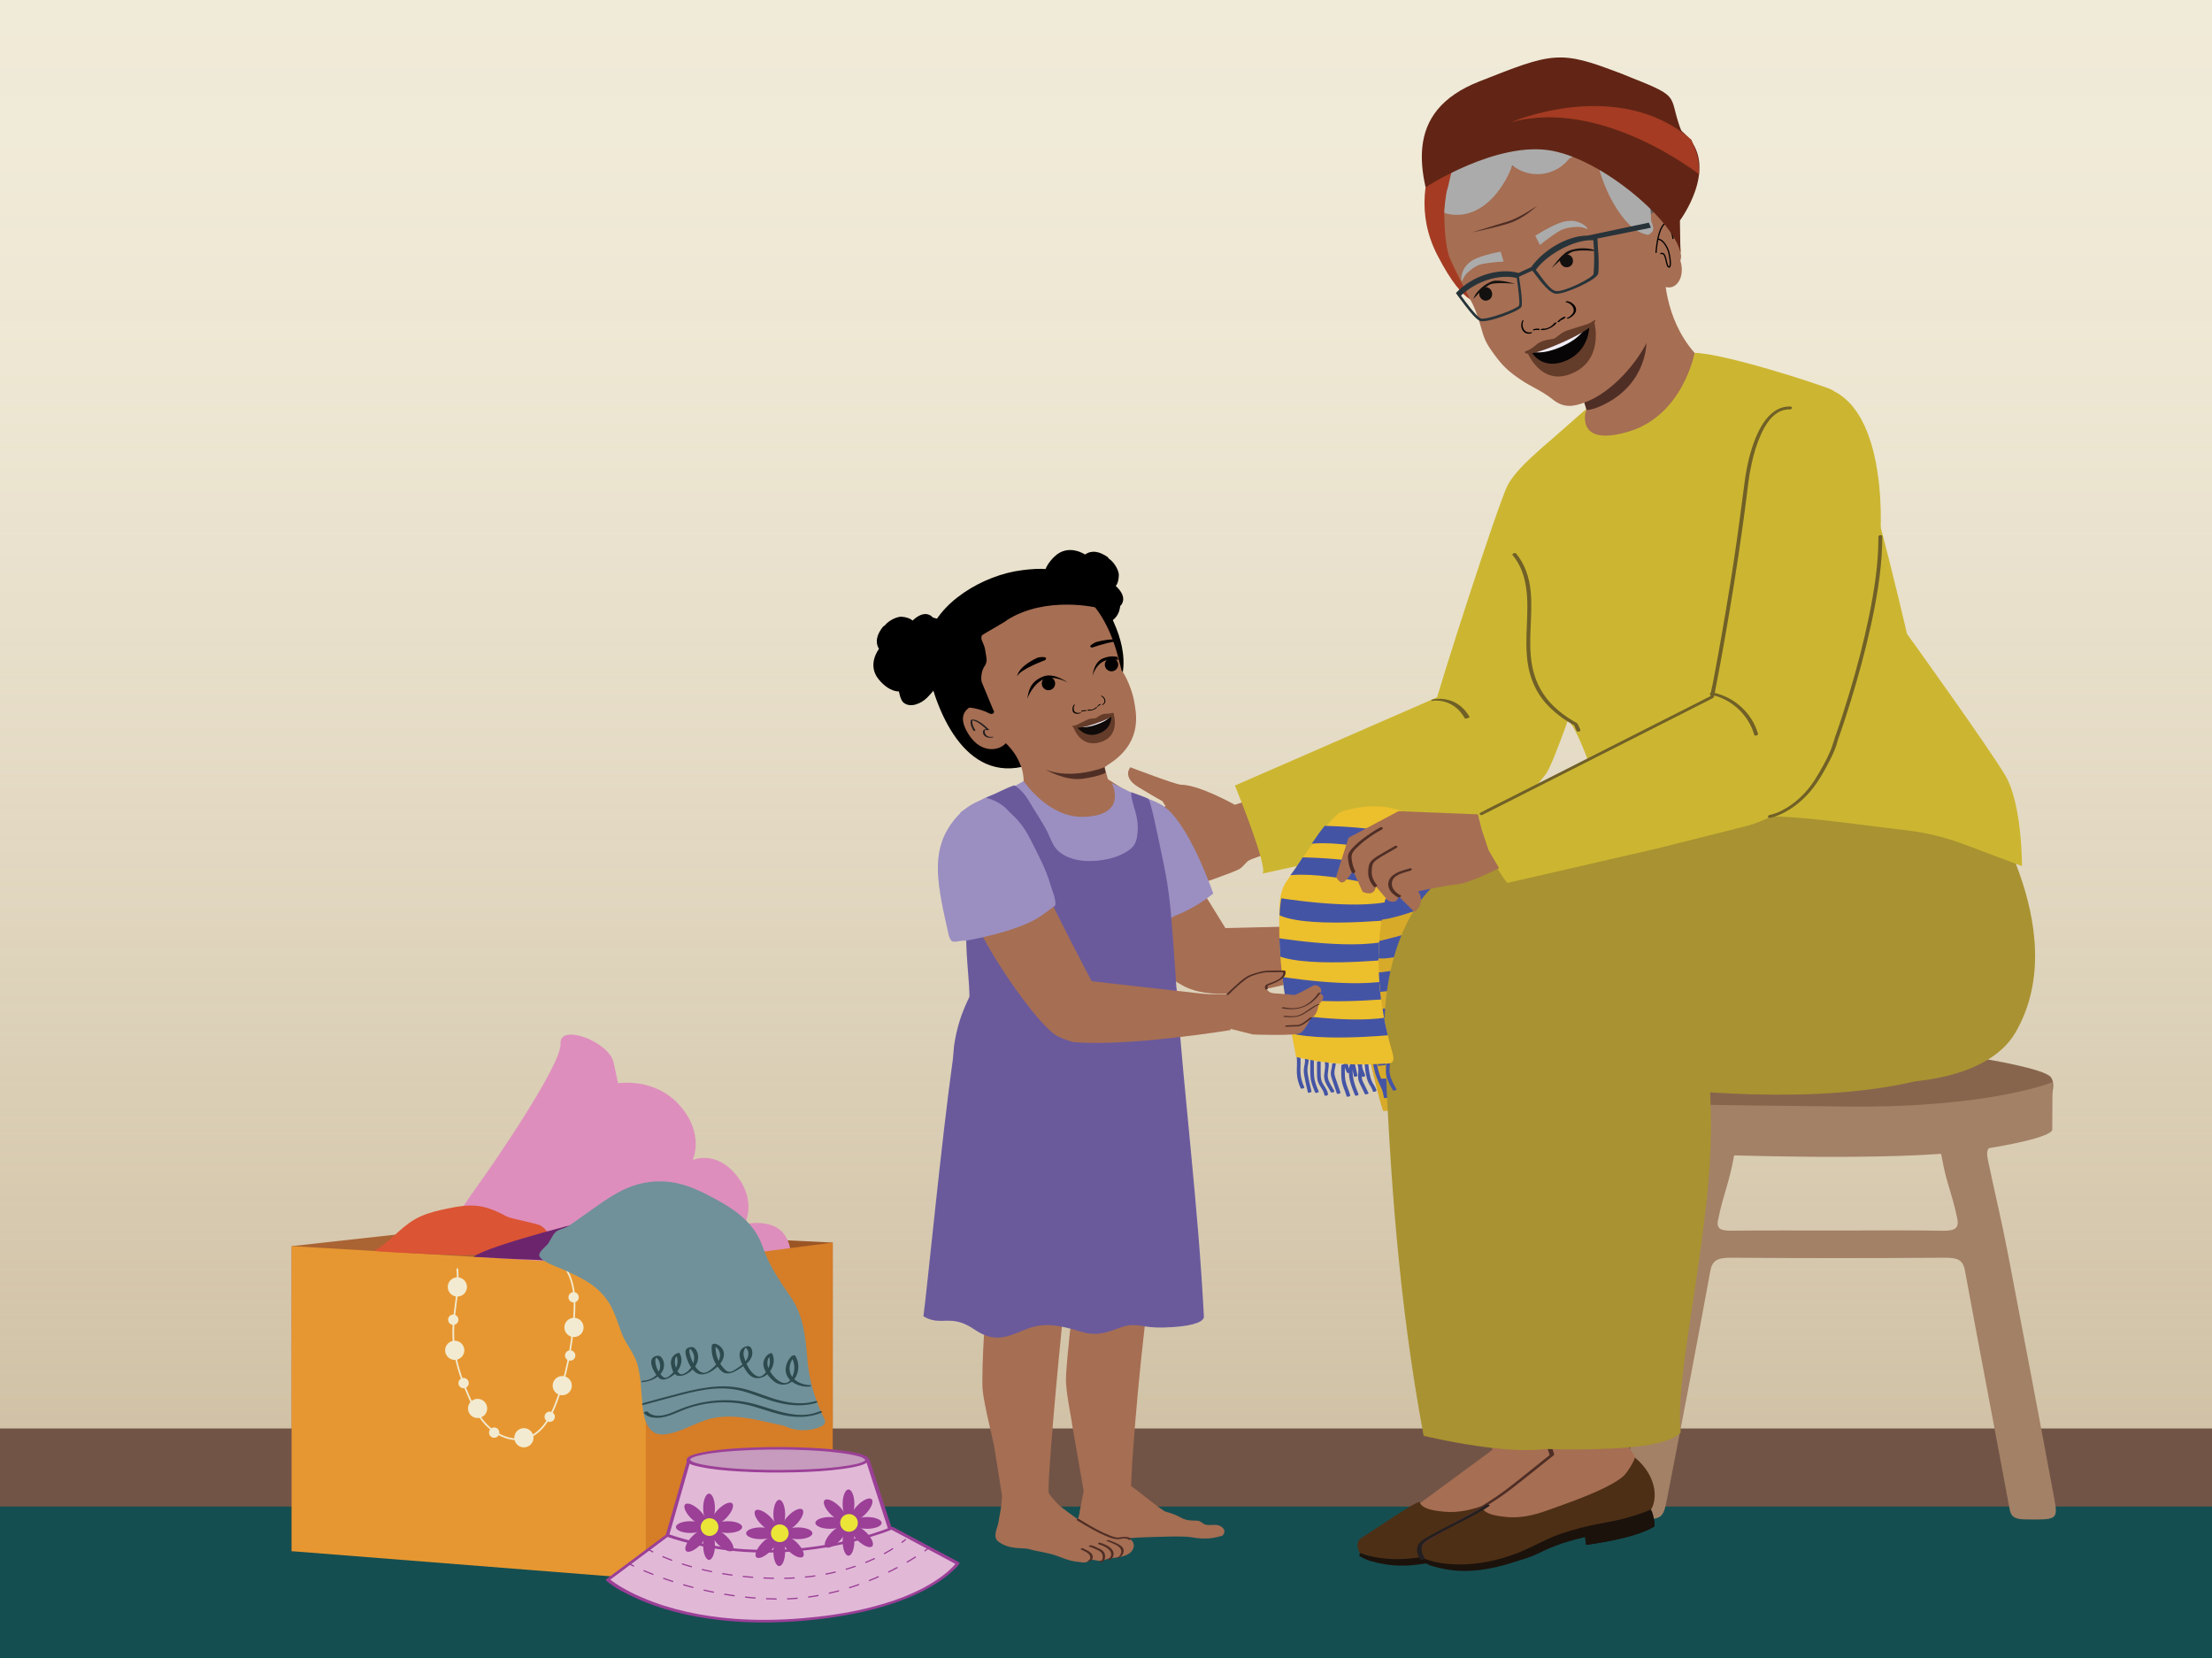 <?xml version="1.0" encoding="UTF-8"?>
<svg xmlns="http://www.w3.org/2000/svg" xmlns:xlink="http://www.w3.org/1999/xlink" viewBox="0 0 1334 1000">
  <defs>
    <style>
      .cls-1, .cls-2, .cls-3, .cls-4, .cls-5 {
        fill: none;
      }

      .cls-6 {
        fill: #a99231;
      }

      .cls-7 {
        fill: #e79731;
      }

      .cls-8 {
        fill: #622515;
      }

      .cls-9 {
        fill: #13110f;
      }

      .cls-10 {
        fill: #273339;
      }

      .cls-11 {
        fill: #5e5f5f;
      }

      .cls-12 {
        fill: #010101;
      }

      .cls-13 {
        fill: #653c29;
      }

      .cls-14 {
        fill: #231f20;
      }

      .cls-15 {
        fill: #ababab;
      }

      .cls-16 {
        fill: #6c256d;
      }

      .cls-17 {
        fill: #9b3f97;
      }

      .cls-18 {
        fill: #715446;
      }

      .cls-19 {
        fill: #f1edf6;
      }

      .cls-20 {
        fill: #709199;
      }

      .cls-21 {
        fill: #ecbf2c;
      }

      .cls-22 {
        fill: #f1eef7;
      }

      .cls-2, .cls-3, .cls-4, .cls-5 {
        stroke-miterlimit: 10;
        stroke-width: .75px;
      }

      .cls-2, .cls-4, .cls-5 {
        stroke: #9b3f97;
      }

      .cls-23 {
        fill: #4d2f15;
      }

      .cls-24 {
        fill: #643c2a;
      }

      .cls-25 {
        fill: #a66e53;
      }

      .cls-26 {
        clip-path: url(#clippath-1);
      }

      .cls-27 {
        fill: url(#linear-gradient);
        opacity: .5;
      }

      .cls-28 {
        fill: #4454a5;
      }

      .cls-29 {
        fill: #0f0a09;
      }

      .cls-3 {
        stroke: #010101;
      }

      .cls-30 {
        fill: #6a5a9c;
      }

      .cls-31 {
        fill: #db5434;
      }

      .cls-32 {
        fill: #1b120c;
      }

      .cls-33 {
        fill: #070505;
      }

      .cls-34 {
        fill: #d67d28;
      }

      .cls-4 {
        stroke-dasharray: 6.35 6.35;
      }

      .cls-35 {
        fill: #aa6333;
      }

      .cls-36 {
        fill: #2d4a4f;
      }

      .cls-37 {
        fill: #eae536;
      }

      .cls-38 {
        fill: #ccb631;
      }

      .cls-39 {
        fill: #9b5524;
      }

      .cls-40 {
        fill: #f2ebd1;
      }

      .cls-5 {
        stroke-dasharray: 6.26 6.26;
      }

      .cls-41 {
        fill: #c69bbd;
      }

      .cls-42 {
        fill: #154e51;
      }

      .cls-43 {
        fill: #706027;
      }

      .cls-44 {
        fill: #a53b23;
      }

      .cls-45 {
        fill: #a38166;
      }

      .cls-46 {
        fill: #e1b9d7;
      }

      .cls-47 {
        fill: #d8aa29;
      }

      .cls-48 {
        fill: #de8ebc;
      }

      .cls-49 {
        fill: #87654d;
      }

      .cls-50 {
        clip-path: url(#clippath);
      }

      .cls-51 {
        fill: #4f2e25;
      }

      .cls-52 {
        fill: #9b8fc1;
      }
    </style>
    <linearGradient id="linear-gradient" x1="-4524.55" y1="6833.59" x2="-3550.25" y2="6833.59" gradientTransform="translate(-6165.71 4444.67) rotate(90) scale(1 -1)" gradientUnits="userSpaceOnUse">
      <stop offset="0" stop-color="#f0ebe0"/>
      <stop offset=".18" stop-color="#eee8dd" stop-opacity=".99"/>
      <stop offset=".33" stop-color="#e8e1d4" stop-opacity=".97"/>
      <stop offset=".46" stop-color="#ded4c5" stop-opacity=".93"/>
      <stop offset=".59" stop-color="#d0c2b0" stop-opacity=".88"/>
      <stop offset=".72" stop-color="#bdab95" stop-opacity=".82"/>
      <stop offset=".84" stop-color="#a78e73" stop-opacity=".73"/>
      <stop offset=".96" stop-color="#8d6d4d" stop-opacity=".64"/>
      <stop offset="1" stop-color="#83603d" stop-opacity=".6"/>
    </linearGradient>
    <clipPath id="clippath">
      <path class="cls-1" d="M855.46,496.17c8.76,13.22,14.24,28.61,15.81,44.39,1.31,13.24,13.91,133.49,28.15,140.51-10.08,6.2-52.46-3.14-62-10.15-3.57-2.63-11.87-67.58-13.46-68.37-2.01-.99,4.94-13.27,4.23-15.4-4.25-12.73-1.44-25.67-3.38-38.94-1.95-13.28-1.46-27.18,3.58-39.62"/>
    </clipPath>
    <clipPath id="clippath-1">
      <path class="cls-1" d="M844.34,517.97c-12.35,28.7-16.1,58.08-10.44,91.34.23,1.36.52,3,.76,4.36.94,5.38,2.79,12.81,3.74,16.52,4.56,17.71-55.59,9.18-59.03-4.64-5.74-28.63-8.98-54.54-7.59-75.64.54-8.2,2-16.81,7.23-23.14,4.91-5.94,20.3-33.41,27.68-35.6,14.74-4.38,35.39-3.24,48.98,3.95"/>
    </clipPath>
  </defs>
  <g id="Layer_1" data-name="Layer 1">
    <polyline class="cls-40" points="1371.4 1036.84 1371.4 -56.02 -35.63 -56.02 -35.63 1036.84"/>
    <polyline class="cls-27" points="1371.4 891.2 -35.63 891.2 -35.64 -83.1 1371.4 -83.1"/>
    <path class="cls-25" d="M744.64,485.36s-21.17-11.99-32.43-12.09c-3.17-.03-30.52-10.52-30.52-10.52,0,0-5.26,5.84,4.85,11.98,10.12,6.14,14.41,8.42,14.41,8.42l1.96,2.95-16.84,10.63s-21.1,8.92-25.98,11.52c-4.88,2.6-15.6,7.71-14.36,14.72,0,0-8.19,3.2-7.09,7.25.28,2.05,1.55,3.83,3.39,4.76l4.25-.52s-1.76,1.81,1.11,4.98,39.06-7.67,39.06-7.67l2.29.71s-22.97,11.18-22.7,13.55c.27,2.36.15,4.38,4.29,4.05,4.14-.33,70.21-22,77.22-26,1.84-1.05,4.22-4.36,5.4-5,3.31-1.81,10.4-3.78,10.4-3.78l-7.16-33.6-11.54,3.67Z"/>
    <path class="cls-51" d="M654.21,501.66c6.41-1.1,12.73-2.72,18.88-4.83,6.3-1.61,12.45-3.72,18.41-6.32-6.41,1.09-12.72,2.69-18.86,4.81-6.3,1.61-12.47,3.73-18.43,6.34Z"/>
    <path class="cls-51" d="M653.26,492.56c.18.39,8.09-2.7,18.06-5.86,9.97-3.16,18.2-5.29,18.11-5.74-6.35.62-12.59,2.03-18.59,4.21-6.15,1.69-12.06,4.18-17.58,7.4Z"/>
    <polygon class="cls-39" points="288.57 739.05 502.19 749.41 502.19 935.54 288.57 923.02 288.57 739.05"/>
  </g>
  <g id="Layer_2" data-name="Layer 2">
    <path class="cls-47" d="M851.96,492.8c8.76,13.22,14.24,28.61,15.81,44.39,1.31,13.24,11.83,121.95,27.71,144.94-10.74,14.48-49.48-14.31-61.1-12.04-1.74.34-18.3-76.4-19.89-77.19-2.01-.99,11.37-12.91,10.66-15.03-4.25-12.73-1.91-19.75-3.85-33.02-1.95-13.28-1.46-27.18,3.58-39.62"/>
    <g class="cls-50">
      <path class="cls-28" d="M824.48,569.19s47.91-9.88,67.15-24.04l4.29,10.58s-49.36,25.57-66.35,22.05l-5.09-8.6Z"/>
      <path class="cls-28" d="M816.75,588s48.8-3.38,69.76-14.84l2.83,11.06s-52.33,18.74-68.7,12.98l-3.9-9.2Z"/>
      <path class="cls-28" d="M815.24,610.37s48.8-3.38,69.76-14.84l2.83,11.06s-52.33,18.74-68.7,12.98l-3.9-9.2Z"/>
      <path class="cls-28" d="M815.24,632.65s48.8-3.38,69.76-14.84l2.83,11.06s-52.33,18.74-68.7,12.98l-3.9-9.2Z"/>
      <path class="cls-28" d="M819.38,650.64s48.9,1.12,70.83-8.37l1.81,11.27s-53.83,13.85-69.6,6.61l-3.03-9.52Z"/>
      <path class="cls-28" d="M820.28,671.5s48.9,1.12,70.83-8.37l4.58,11.01s-56.61,14.12-72.37,6.88l-3.03-9.52Z"/>
      <path class="cls-28" d="M820.19,546.06s47.91-9.88,67.15-24.04l4.29,10.58s-49.36,25.57-66.35,22.05l-5.09-8.6Z"/>
      <path class="cls-28" d="M816.11,524.1s47.91-9.88,67.15-24.04l4.29,10.58s-49.36,25.57-66.35,22.05l-5.09-8.6Z"/>
    </g>
    <polyline class="cls-18" points="-51.13 1109.81 1423.95 1109.81 1423.95 861.54 -51.13 861.54"/>
    <polygon class="cls-42" points="1463.33 1104.26 -89.33 1104.26 -31.68 908.6 1405.68 908.6 1463.33 1104.26"/>
    <path class="cls-11" d="M997.07,73.76c-6.08-4.76-13.95-6.8-20.43-2.78-3.82-13.88-19.62-18.02-33.52-14.27-7.05,2.24-13.37,7.61-20.76,7.27-4.61-.21-8.74-2.53-13.12-4.19-18.24-6.6-37.83,13.27-46.42,30.67-8.59,17.4-.9,31.64,10.78,47.12,5.43,7.2,6.26,11.75,9.77,20.12,3.31,7.9,12.79,21.59,15.3,29.66,2.52,8.08-7.61,20.35.77,18.54l85.89-37.15c14.01-1.35,21.26-7.88,24.54-21.57,2.04-9.24.46-9.17-1.66-18.37-2.48-12.12,6.86-24.59,2.61-36.21-2.44-7.37-7.95-13.68-13.75-18.83Z"/>
    <path class="cls-44" d="M1007.98,69.96s-35.36-6.04-73.76,10.25c-38.4,16.29-50.5,46.44-52.21,65.97-1.71,19.53,11.18,35.66,11.18,35.66,0,0-9.12,5.67-26.43-28.09-25.22-49.21,18.6-96.57,31.5-100.24,12.9-3.67,74.59-36.62,109.71,16.46Z"/>
    <path class="cls-25" d="M1003.99,166.56s.11,29.81,22.09,50.52c2.49,2.34,25.75,10.64,25.75,10.64l-26.32,18.01c-14.98,8.58-49.36,41.45-66.6,40.56l-16.54-22.06s14.56-13.52,14.22-17.54c-.34-4.01-11.88-31.7-11.88-31.7"/>
    <path class="cls-51" d="M954.98,241.42s6.29-3.12,10.46-5.8c4.17-2.68,12.07-4.81,27.5-29.51,0,0,.71,24.32-24.66,37.36,0,0-6.49,3.58-11.39,3.87l-1.9-5.93Z"/>
    <path class="cls-25" d="M889.47,112.05c-.02.18-.06.38-.12.56.07-.11.15-.21.22-.32l-.1-.24ZM878.85,119.51l.08.2c.13-.22.25-.45.35-.67-.1-.24-.43.46-.43.46ZM1001.82,176.41l-.2-4.64c8.18,5.43,15.12-3.74,11.79-14.49.95-6.33-1.58-25.31-7.9-29.17l-.82-.6c-3.92-1.25-9.74-.3-10.55,4.58-.1,2.04,1.33,4.02,1.22,6.05,0,2.28-3.69-2.12-4.32.13,0,0-3.16-.22-4.79-4.97-1.63-4.75-4.32-43.01-15.26-46.24,0,0-12.38,9.64-18.09,6.27l-1.53.05c-.8.33-1.23.78-2.03,1.11-.1-.24.07-.6-.13-1.08-1.13,1.03-2.3,1.22-3.36,1.65.17-.35.6-.81.5-1.06-.96.68-2.13.87-3.2,1.3.17-.35.5-1.06.4-1.3-1.13,1.03-2.13.87-3.19,1.3.17-.35.23-.95.13-1.2-.87.92-2.03,1.11-3.1,1.55.17-.35.24-.95.4-1.3-1.13,1.03-2.13.87-3.19,1.3-.27.11.33-.7.23-.95-.7.57-1.76,1-2.56,1.33-.1-.24.33-.71.24-.95-1.4,1.14-2.4.98-3.46,1.41l.4-1.3c-.76,1.17-1.83,1.6-2.99,1.79.16-.35.5-1.06.4-1.3-1.03,1.27-2.53,2.17-4.06,2.22.27-.11.5-1.06.4-1.3-.93,1.52-2.1,1.71-3.43,2.25.17-.35.23-.95.57-1.66-1.2,1.63-2.86,2.88-4.76,2.79.27-.11.24-.95.14-1.19-.67,1.41.83-.63-.6-.33,0,0-2.66,2.23-2.76,1.98-.77,1.17,1.12-5.29-.21-4.75.07-.6-7.45,3.57-7.12,2.86-.93,1.52-.87.9-2.56,1.31,0,0-4.34,5.18-4.17,4.82-.83,1.76-1.85.98-3.55,1.39.16-.35,1.38.63,1.54.28-.67,1.41-.81.05-2.14.59-.1-.24-5,.18-5.1-.06-1.03,1.27-.55,1.2-2.15,1.85-.1-.24.1,3.1.26,2.75-.67,1.41-.94.59-2.38.89l-.95,1.45c-.83,1.76.78.49-.92.89-.07-.17,6.32-1.68,6.43-2.1-.74,1.07-1.69,2.19-2.81,2.91-.1-.24-.03-.84-.13-1.09-.67,1.41-1.97,2.79-3.66,3.2.27-.11.33-.71.23-.95-.83,1.76-2.13,3.15-4.03,3.07l-.02-.04c-.7,1.23-1.75,2.51-3.01,3.27-.3-.73.13-1.19.13-1.19l-1.06.43c-.53,2.5-4.43,2.56-3.96,5.22,0,0-.36,19.98,3.59,28.91,3.95,8.93,11.87,23.68,13.72,27.48,1.61,3.29,3.48,8.75,4.5,12.44,2.29,8.26,3.1,10.35,8.28,17.47,5.01,6.88,8.58,10.2,15.62,15.02,7.34,5.03,12.5,6.44,19.67,12.15,7.09,5.65,12.99,4.06,19.02,1.93,16.81-5.94,33.33-25.26,39.54-40.17"/>
    <g>
      <path class="cls-12" d="M930.51,198.21c2.38.22,5.27-1.23,6.75-3.26.33-.45,1.9-.78,1.44-.15-1.96,2.67-6.19,4.57-9.26,4.28-.31-.03-.34-.24-.07-.47.28-.24.81-.43,1.14-.4"/>
      <path class="cls-12" d="M939.33,193.89c1.07-1.16,2.41-2.09,3.84-2.8.21-.1.52-.14.74-.06.17.06.26.2.13.36-.52.67-1.32,1.18-2.13,1.49-.25.1-.61.17-.84.01-.21-.14-.02-.37.18-.45.66-.26,1.28-.66,1.71-1.21.29.1.58.2.87.29-1.28.64-2.48,1.48-3.43,2.52-.19.21-.56.27-.82.23-.19-.03-.45-.18-.26-.38"/>
      <path class="cls-12" d="M945.26,191.69c1.71-.75,3.44-2.32,3.76-3.96.49-2.47-1.97-5.08-4.63-5.45-.29-.04-.24-.27-.02-.41.28-.19.7-.23,1-.19,2.32.32,4.57,2.37,5.04,4.31.43,1.82-.73,3.69-2.6,5.02-.55.4-1.17.76-1.81,1.04-.26.11-.76.23-.97.07-.21-.15-.01-.34.23-.45"/>
      <path class="cls-12" d="M926.99,198.63c.01-.24-.21-.29-.35-.24-.46.2-.99.27-1.52.11-.08.25-.15.49-.23.74.97-.28,2.03-.36,3.1-.14.21.04.42-.13.52-.31.07-.14.1-.4-.11-.45"/>
      <path class="cls-12" d="M928.4,198.34c-1.19-.24-2.37-.14-3.46.17-.16.05-.32.21-.38.4-.04.15,0,.3.15.35"/>
      <path class="cls-12" d="M923.5,200.32c-1.14.41-2.77.2-3.84-.86-1.63-1.61-1.8-4.25-.9-6.06.1-.2-.06-.34-.23-.33-.23.02-.42.23-.52.43-.78,1.58-.85,3.67.08,5.43.87,1.64,2.43,2.4,3.98,2.35.46-.02.93-.09,1.35-.24.17-.06.45-.27.45-.5,0-.24-.19-.27-.35-.21"/>
    </g>
    <path class="cls-9" d="M896.43,173.21c-1.79-.16-3.44,1.24-4.06,2.49-.15.29-.33,1.08-.22,2.17.14,1.39,1.21,2.59,2.34,3.13,1.51.72,3.32.21,4.4-.95,1.46-1.58,1.16-3.99.07-5.39-.2-.25-1.08-1.32-2.53-1.45"/>
    <path class="cls-9" d="M913.72,171.13s-9.5-2.73-13.33-1.6c-5.58,1.65-10.99,7.32-11.8,10.76,0,0,6.94-8.01,10.91-9.06,3.79-1,14.22-.1,14.22-.1Z"/>
    <path class="cls-9" d="M941.08,155.31c1.17-1.37,3.63-2.12,4.94-1.66.31.11,1.16.43,1.84,1.29.87,1.09.95,2.7.52,3.87-.57,1.57-2.23,2.47-3.81,2.39-2.15-.11-3.62-2.04-3.82-3.8-.03-.32-.56-.76.38-1.87"/>
    <path class="cls-9" d="M935.8,161.65s6.02-8.47,9.97-10.22c5.76-2.55,14.11-1.96,17.14.05,0,0-11.23-1.29-15.24.61-3.83,1.82-11.87,9.56-11.87,9.56Z"/>
    <path class="cls-15" d="M905,151.79c.34,1.12.67,2.25,1.01,3.38.26.86.51,1.72.76,2.58-3.09.15-5.69.42-7.64.67-4.12.53-6.23.82-8.39,1.9-2.27,1.13-4.03,2.63-4.72,3.23-.96.83-1.61,1.37-2.3,2.29-1.51,1.98-1.82,3.8-2.18,3.75-.33-.04-.27-1.56-.27-1.72.15-3.85,2.23-6.73,2.38-6.95,0,0,1.55-2.21,4.56-4.04,2.08-1.26,8.19-3.56,16.79-5.08"/>
    <path class="cls-15" d="M925.9,142.18c.52,1.05,1.05,2.1,1.58,3.16.4.8.81,1.6,1.21,2.4,2.59-2.13,4.87-3.81,6.62-5.03,3.69-2.59,5.59-3.9,8.09-4.7,2.62-.83,5.11-1.02,6.08-1.09,1.36-.09,2.27-.18,3.47-.02,2.62.33,4.15,1.41,4.41,1.12.24-.26-.89-1.32-1-1.43-2.85-2.65-6.55-3.22-6.84-3.27,0,0-2.81-.47-6.52.4-2.56.6-9.11,3.36-17.09,8.47"/>
    <path class="cls-3" d="M998.69,152.5c1.27-16.22,5.51-17.76,5.51-17.76,0,0,3.99,2.32,4.77,9.39"/>
    <path class="cls-3" d="M1001.33,153.04c3.71-1.67,3.17,6.49,4.8,7.82,1.63,1.33,1.52-3.62.18-9.19,0,0-2.45-7.31-6.53-7.43"/>
    <path class="cls-51" d="M887.77,140.14s12.21-2.38,21.81-5.31c9.6-2.93,17.41-10.75,17.41-10.75,0,0-10.1,7.11-17.68,9.47-7.58,2.36-21.55,6.59-21.55,6.59Z"/>
    <path class="cls-15" d="M872.68,114.72c.07-.21-.03.09,0,0,1.31-4.1,1.68-8.14,3.17-12.18,1.46-3.96,2.96-7.59,4.64-11.46.1-.23,3.2-1.31,3.3-1.54.02-.04.09-.19.11-.24.05-.12.11-.24.16-.36.13-.28.26-.56.39-.84,12.78-11.19,30.41-17.81,48.16-17.99,34.48-.35,62.72,27.31,63.08,61.79.03,2.95,2.68,5.7.52,8.06-2.15,2.36-2.71,1.7-5.76.76-2.98-1.13-5.67-2.94-7.84-5.28-10.96-10.81-19.19-30.94-20.66-46.26-.88,3.26-13.87,4.3-16,6.92-8.41,10.37-23.64,11.96-34.01,3.55-.59,1.94-1.33,3.83-2.23,5.66-8.21,16.66-22.24,27.94-38.48,23.18-.6-.17.65-11.17,1.45-13.77Z"/>
    <path class="cls-10" d="M995.67,137.32l-1.31-3.04-37,7.82h0c-12.89.04-27.25,9.44-33.93,19l-7.82,3.62.02-.15c-12.14-3.23-28.02,1.92-37.63,12.19l.83,1.14h0c.03.08.19.23.36.47l.74.99c4.63,6.33,9.71,12.94,12.45,14.12,1.84.8,6.4-.3,10.06-1.43,1.39-.42,2.63-.85,3.53-1.16,1.07-.39,10.6-3.81,11.57-5.92.97-2.11-.84-14.26-1.49-18.06l8.03-3.68c2.14,2.3,9,13.15,13.95,13.92,4.95.77,25.04-8.39,25.76-12.04.51-2.61.42-11.4-.13-15.64l-.29-5.62,32.29-6.53ZM916.15,184.24c-1.14,2.11-20.02,9.13-23.21,7.76-2.69-1.16-9.29-10.19-11.78-13.58l-.07-.15c8.83-8.58,23.13-13.24,33.61-10.6,1,6.62,2.03,15.22,1.42,16.54v.03ZM961.04,165.22c-.44,2.3-17.67,11.1-22.78,10.3-3.55-.54-8.7-8.42-12.04-12.77,6.6-9.17,22.94-18.49,34.67-17.87.66,6.76.71,13.57.15,20.33h0Z"/>
    <path class="cls-8" d="M1013.12,132.99s23.15-30.96,4.52-50.69c-3.58-3.79-3.36-2.25-4.69-6.07-6.97-20.03,1.61-17.41-35.4-31.86-37.02-14.45-41.25-12.69-85.46,4.76-22.8,9-32.54,22.73-34.32,39.5-.8,7.54.01,15.69,1.97,24.31,0,0,43.46-28.44,76.63-21.95,33.16,6.48,78.49,47.07,77.4,64.94-.31,5.02-.65-22.94-.65-22.94Z"/>
    <path class="cls-44" d="M1024.66,105.12s-58.81-46.38-113.33-31.4c0,0,64.43-27.86,108.73,10.57l2.18,5.46c1.36,3.4,2.12,7,2.25,10.66l.17,4.71Z"/>
    <path class="cls-24" d="M940.05,204.96c8.34-3.63,21.45-10.44,21.45-10.44,0,0,6.07,22.21-13.26,30.62-19.33,8.41-27.48-13.42-27.48-13.42,0,0,10.96-3.14,19.3-6.76Z"/>
    <path class="cls-33" d="M939.97,204.99c3.96-1.72,18.5-8.65,18.5-8.65,0,0,.52,14.86-13.82,21.09-15.55,6.76-21.74-6.16-21.74-6.16l17.06-6.28Z"/>
    <path class="cls-19" d="M940.04,205.63c3.96-1.72,15.75-7.61,15.75-7.61,0,0-2.55,6.02-14.44,11.19-11.89,5.17-17.41,2.8-17.41,2.8l16.1-6.39Z"/>
    <path class="cls-24" d="M919.74,212.03c.38-.28.92-.27,2.82-1.29,3.16-1.7,3.61-2.98,5.91-4.19,3.93-2.06,7.17-1.66,8.93-2.43,1.76-.77,3.68-3.41,7.87-4.88,2.45-.86,8.7-2.6,12.09-3.76,2.04-.7,4.03-2.43,4.49-2.51.64-.12,1.29,4.46-20.89,14.11-22.18,9.65-21.75,5.33-21.23,4.94Z"/>
    <path class="cls-45" d="M1108.16,653.86c38.65,0,77.29-4.01,115.94-4.17,8.39-.04,6.07-6.47,6.73,0,1.68,16.68,4.06,34.71-25.02,32.93-2.21-.14,5.52,8.17,3.35,7.9-10.12-1.22-11.69,2.4-10.35,8.81,4.32,20.73,8.27,36.59,12.23,57.36,9.32,48.85,18.71,97.7,27.74,146.58,2.49,13.48,1.96,13.36-17.43,13.11-5.99-.08-8.51-1.41-9.34-5.89-8.91-48.08-18.17-96.12-27.01-144.2-1.03-5.61-3.44-7.8-11.71-7.74-43.1.31-86.21.31-129.32,0-8.49-.06-11.39,1.82-12.52,8.02-8.34,45.66-17.1,91.27-25.99,136.87-2.61,13.39-2.99,13.06-21.82,12.86-7.54-.08-8.4-2.01-7.45-6.88,13.93-71.48,27.55-138.07,41.51-209.55,1.43-7.33-.76-10.83-11.67-9.55-3.62.42-7.42.07-11.13.07-16.49-.03-19.74-7.44-19.76-20.06-.02-13.73,3-20.42,19.3-20.43,37.9-.02,75.81,0,113.71,0,0-.04,0,0,0,3.99ZM1171.42,742.29c8.35.16,10.07-2,8.9-7.59-3.39-16.14-6.44-20.71-9.31-36.91-.95-5.37-3.29-7.72-11.76-7.61-34.13.46-68.29.4-102.43.03-7.81-.09-10.22,2.06-11.12,7.13-2.99,16.73-6.15,21.84-9.61,38.52-1.12,5.4,1.82,6.45,8.41,6.38,21.52-.23,43.05-.09,64.58-.09,20.78,0,41.58-.27,62.35.13Z"/>
    <path class="cls-49" d="M1235.98,663.87s-118.23,21.6-171.46,14.72c-53.23-6.88-89.1-12.74-86.95-20.98,2.16-8.24,39.83-25.92,77.77-27.17,37.93-1.25,141.92,8.29,141.92,8.29,0,0,35.91,5.87,39.57,10.95,3.66,5.08-.85,14.19-.85,14.19Z"/>
    <path class="cls-6" d="M1192.37,476.5s59.66,83.52,23.06,146.29c-17.44,29.89-69.62,29.87-69.62,29.87l-53.53-60.95v-100.81s100.09-14.39,100.09-14.39Z"/>
    <path class="cls-6" d="M874.71,608.22c-.44-4.62-1.14-9.21-2.04-13.75-2.03-10.26-5.1-20.32-8.9-30.1-3.91-10.05,5.57,9.32,0,0-3.78-6.33,9.63-28.24,5.01-34.07,46.35-36.52,173.81-73.41,173.81-73.41,0,0,200.28,91.14,177.69,151.19-29.93,79.59-259.23,50.76-335.64,26.03-.37-.12-6.81,10.58-9.93-25.89Z"/>
    <path class="cls-38" d="M912.12,465.33c-10.4-9.21-22.1-17.08-34.81-22.73-11.97-5.32,2.78-21.27-10.28-22.18l-122.3,53.37s20.08,48.82,16.69,53.06c0,0,71.24-15.05,110.04-27.54,13.51-4.35,27.92-5.32,41.41-21.49-3.11-3.31,2.65-9.49-.75-12.5Z"/>
    <path class="cls-38" d="M939.06,262.85s-22.61,16.6-29.69,29.52c-5.34,9.74-41.43,121.6-44.88,136.04,4.01,4.62-9.63,16.81-6.4,22.01,7.51,12.13,15.4.31,18.49,14.22,2.34,10.52,30.39,11.1,30.46,21.88,10.5-2.46,21.17-13.74,25.56-20.21,4.74-6.99,19.34-50.03,19.34-50.03l-12.88-153.43Z"/>
    <path class="cls-38" d="M956.58,246.69l-27.73,24.35c-1.94,1.98-15.81,19.37-17.57,21.49,2.87,12.13-2.61,18.35-1.42,30.72.82,8.54,1.45,17.11,2.11,25.66.69,8.87,1.71,17.67,3,26.47,1.34,9.14,3.09,18.23,5.92,27.04,2.41,7.5,6.4,13.89,11.44,19.92,4.71,5.63,11.79,9.36,15.92,15.44,3.99,5.87,10.59,23.81,10.59,23.81,4.84,14.15-1.38,22.49,2.94,42.62.27,1.24.69.07,3.39-1.67l36.96-7.13c16.89-4.33,16.01-11.11,43.48-6.27l5.35,4.88c16.28-5.21,67.77,3.31,97.6,6.6,12.41,1.37,24.59,4.34,36.28,8.74l34.56,12.99s.23-37.35-10.13-54.77c-10.36-17.43-59.22-85.3-59.22-85.3,0,0-32.29-141.46-45.4-147.23-8.22-3.64-65.42-22.02-82.67-22.22,0,0-6.97,37.84-40.05,47.56-33.08,9.72-25.34-13.69-25.34-13.69Z"/>
    <path class="cls-43" d="M912.21,334.77c9.88,12.05,9.21,27.71,8.59,42.38-.32,7.55-.59,15.17.51,22.67,1.14,7.83,3.96,15.32,8.75,21.66,3.15,4.17,7.01,7.75,11.22,10.83,1.25.92,2.53,1.79,3.84,2.62.69.44,1.38.86,2.08,1.28.3.18.6.35.9.53.18.11.37.21.55.31.17.24.34.28.5.12.39.35.66,1.46.87,1.93.26.58.52,1.15.78,1.73.41.92,2.68.24,2.3-.62-.52-1.15-.96-2.37-1.56-3.47-.43-.79-1.41-1.11-2.18-1.56-1.28-.75-2.54-1.53-3.77-2.35-4.13-2.75-7.97-5.94-11.25-9.67-5.39-6.14-8.82-13.55-10.33-21.57-2.81-14.94.56-30.14-.92-45.16-.81-8.25-3.45-16.15-8.76-22.62-.59-.72-2.79.14-2.11.96h0Z"/>
    <path class="cls-43" d="M864.26,422.65c.38-.07-.33.03.03,0,.31-.03.63-.07.94-.09.04,0-.13,0,.1,0,.11,0,.22,0,.33-.01.27,0,.54,0,.8,0,.61.01,1.21.05,1.82.12,3.53.42,6.88,1.8,9.67,4.02,2.23,1.78,4,4.03,5.42,6.5.37.65,3.09-.45,2.9-.78-2.38-4.16-5.85-7.64-10.34-9.45-2.8-1.13-5.85-1.63-8.86-1.49-.75.04-1.51.09-2.24.23-.35.07-1.63.3-1.71.75s.93.25,1.14.21h0Z"/>
    <g id="freepik--character-1--inject-1332">
      <path class="cls-25" d="M944.72,801.84s-.02,65.88.53,69.69l-30.85,11.07-13.99-7.06-18.56-69.32,62.87-4.38Z"/>
    </g>
    <path class="cls-25" d="M901.38,873.46l-47.43,34.91c-3.3,3.81,52.66,24.42,96.65-28.97l-7.92-13.05-41.3,7.11Z"/>
    <g>
      <path class="cls-23" d="M820.03,936.71s-3.79-6.46,1.3-9.42c5.09-2.96,31.84-21.57,34.85-21.48.28,2.09,3.37,4.42,9.9,5.32,6.53.9,13.82,2.19,29.31-3.38,11.61-4.17,35.57-12.21,45.4-20.21,3.28-2.68,7.41-10.58,7.47-11.66,14.88,12.42,13.48,28.29,8.32,32.96-5.16,4.67-38.76,12.52-38.76,12.52l-28.97,11.9-28.18,5.79-11.99,1.61-14.65.13-14-4.08Z"/>
      <path class="cls-32" d="M957.83,907.14c-3.5,1.86-15.05,5.72-25.18,7.52-27.2,4.84-35.8,9.76-44.61,14.02-4.43,2.15-9.07,4.42-15.56,6.55-31,10.4-51.42,1.77-52.15,1.4-.38.49-.52.97-.61,1.68.35.22,3.16,2.18,7.27,3.3,9.62,2.62,23.19,5.24,47.28-2.32,6.83-2.14,10.95-3.3,15.35-5.43,6.6-3.19,13.38-6.48,28.54-10l.67,4.64s29.12-3.46,41.28-11.15c-.17-7.26-2.28-10.22-2.28-10.22Z"/>
      <path class="cls-32" d="M959.75,913.17c-16.66,7.21-35.52,10.3-41.52,11.27l.59,4.08s29.12-3.46,41.28-11.15c-.04-1.61-.17-2.99-.36-4.19Z"/>
    </g>
    <g id="freepik--character-1--inject-1332-2" data-name="freepik--character-1--inject-1332">
      <path class="cls-25" d="M980.13,802.74s-.02,65.88.53,69.69l-30.85,11.07-13.99-7.06-18.56-69.32,62.87-4.38Z"/>
    </g>
    <path class="cls-25" d="M939.13,876.66l-47.43,34.91c-3.3,3.81,52.66,24.42,96.65-28.97l-7.92-13.05-41.3,7.11Z"/>
    <g>
      <path class="cls-23" d="M857.77,939.9s-3.79-6.46,1.3-9.42c5.09-2.96,31.84-21.57,34.85-21.48.28,2.09,3.37,4.42,9.9,5.32,6.53.9,13.82,2.19,29.31-3.38,11.61-4.17,35.57-12.21,45.4-20.21,3.28-2.68,7.41-10.58,7.47-11.66,14.88,12.42,13.48,28.29,8.32,32.96-5.16,4.67-38.76,12.52-38.76,12.52l-28.97,11.9-28.18,5.79-11.99,1.61-14.65.13-14-4.08Z"/>
      <path class="cls-32" d="M995.57,910.34c-3.5,1.86-15.05,5.72-25.18,7.52-27.2,4.84-35.8,9.76-44.61,14.02-4.43,2.15-9.07,4.42-15.56,6.55-31,10.4-51.42,1.77-52.15,1.4-.38.49-.52.97-.61,1.68.35.22,3.16,2.18,7.27,3.3,9.62,2.62,23.19,5.24,47.28-2.32,6.83-2.14,10.95-3.3,15.35-5.43,6.6-3.19,13.38-6.48,28.54-10l.67,4.64s29.12-3.46,41.28-11.15c-.17-7.26-2.28-10.22-2.28-10.22Z"/>
      <path class="cls-32" d="M997.49,916.36c-16.66,7.21-35.52,10.3-41.52,11.27l.59,4.08s29.12-3.46,41.28-11.15c-.04-1.61-.17-2.99-.36-4.19Z"/>
    </g>
    <path class="cls-51" d="M859.3,939.32c-1.03-1.07-1.82-2.53-2.01-4.01-.15-1.15.14-2.3.83-3.23.19-.25.15-.19.49-.49,1.65-1.47,3.58-2.64,5.43-3.83,6.56-4.22,13.31-8.15,20.02-12.13,6.48-3.85,13.02-7.65,19.31-11.82,6.31-4.18,12.19-9.05,18.12-13.73,5.2-4.1,10.38-8.23,15.53-12.4.14-.11.33-.35.27-.55-1.73-5.45-3.46-10.9-5.19-16.35-.28-.88-2.91-.15-2.64.71,1.73,5.45,3.46,10.9,5.19,16.35l.27-.55c-4.41,3.56-8.83,7.1-13.28,10.62-6.26,4.96-12.46,10.16-19.09,14.63-12.83,8.67-26.63,15.86-39.67,24.2-2.2,1.41-4.58,2.8-6.51,4.59-2.72,2.53-1.9,6.52.48,9,.61.64,3.12-.33,2.46-1.02h0Z"/>
    <path class="cls-14" d="M859.07,939.41c-1.78-2.44-2.66-6.49-.49-8.8,1.61-1.71,4.01-2.86,6.02-4,7.23-4.09,14.74-7.68,22.06-11.59,3.8-2.03,7.61-4.11,11.19-6.52,1.53-1.03-.84-1.33-1.69-.76-7.06,4.77-14.86,8.47-22.42,12.37-3.71,1.91-7.42,3.81-11.05,5.87-2.17,1.23-4.61,2.5-6.38,4.3-2.76,2.82-1.93,7.25.21,10.18.52.72,3.18-.2,2.55-1.06h0Z"/>
    <path class="cls-6" d="M835.03,628.48c3.16,79.51,8.45,156.33,23.52,237.49,0,0,77.45,18.75,88.26.95,0,0,7.49-130.46,43.42-227.92,31.65-85.82,223.71-92.37,199.33-100.15-38.39-12.25-257.08-31.2-304.66-16.83-31.54,9.53-51.96,53.73-49.87,106.45Z"/>
    <path class="cls-45" d="M1027.45,696.22s116.63,4.71,164.56-2.57c47.93-7.28,45.65-12.37,45.65-12.37l.18-28.62s-37.69,15.64-124.13,14.72c-47.97-.51-83.03-1.01-83.03-1.01l-3.24,29.84Z"/>
    <path class="cls-6" d="M1031.37,623.47c.54,3.37-.86,12.36.33,46.61,2.33,67.05-22.4,158.15-18.11,193.76-12.79,16.12-112.57,8.57-112.57,8.57-7.22-60.03-18.39-171.21-26.49-248.94h156.83Z"/>
  </g>
  <g id="Layer_3" data-name="Layer 3">
    <path class="cls-48" d="M263.66,752.03s15.02-24.11,23.85-36.19c8.83-12.09,51.38-73.95,50.55-86.43-.83-12.47,29.22-1.21,31.96,11.36l2.74,12.57s22.24-3.77,37.34,13.57c15.1,17.35,7.62,32.73,7.62,32.73,0,0,13.9-6.33,26.44,9.26s4.91,29.44,4.91,29.44c0,0,16.81-3.98,24.08,6.4,7.27,10.38,2.47,26.38,2.47,26.38,0,0,17.73,3.11,19.61,20.77,0,0,.45,8.44-4.19,12.18-4.64,3.74-14.59-2.44-42.67,9.89-28.07,12.33-94.48,42.9-109.27,39.38,0,0-17.7-55.05-75.43-101.33Z"/>
    <path class="cls-25" d="M811.59,557.97l-72.58,1.79s-22.59-36.42-35.81-58.38c-1.17.55.66.11-.5.68-8.99,4.38-17.79,9.14-26.59,13.9-6.3,3.41-12.61,6.83-18.98,10.12,17.71,24.73,36.71,60.85,60.11,70.17,31.29,12.46,100.58-16.37,100.58-16.37l-6.24-21.92Z"/>
    <g>
      <polygon class="cls-35" points="288.57 739.05 175.89 751.57 175.89 935.54 288.57 923.02 288.57 739.05"/>
      <polygon class="cls-7" points="389.51 952.39 175.89 935.54 175.89 751.57 389.51 764.09 389.51 952.39"/>
      <polygon class="cls-34" points="389.51 952.39 502.19 935.54 502.19 749.41 389.51 764.09 389.51 952.39"/>
    </g>
    <path class="cls-31" d="M225.54,754.48c9.09-4.9,15.39-13.62,24.28-18.87,5.17-3.06,11.03-4.75,16.9-6.04,16.75-3.69,23.9-4.04,38.97,4.16,2.13,1.16,18.01,4.16,20.14,5.33,3.63,1.98,6.88,6.91,5.26,8.86-1.62,1.96-14.51.91-16.81,1.97-10.7,4.92-22.92,7.03-34.69,7.23,0,0-35.26-1.12-52.97-2.57"/>
    <g>
      <path class="cls-46" d="M395.18,951.58l20.37-71.17s59.12,12.44,107.72.22l22.99,70.95s-52.9,25.36-151.08,0Z"/>
      <path class="cls-17" d="M396.27,951.44c2.3-8.05,4.61-16.09,6.91-24.14,3.64-12.73,7.29-25.47,10.93-38.2.84-2.95,1.69-5.89,2.53-8.84l-1.75.72c7.67,1.61,15.49,2.64,23.27,3.52,17.33,1.96,34.84,2.69,52.26,1.57,11.12-.71,22.2-2.23,33.01-4.93l-1.23-.24c2.59,8.01,5.19,16.01,7.78,24.02,4.13,12.74,8.26,25.49,12.39,38.23.94,2.9,1.88,5.8,2.82,8.7l.66-.72c-1.9.91-3.91,1.61-5.9,2.3-5.36,1.85-11.59,3.45-17.4,4.64-9.5,1.95-19.16,3.11-28.83,3.7-13.3.82-26.67.51-39.95-.63-17.17-1.48-34.22-4.42-50.97-8.43-2.32-.55-4.63-1.13-6.94-1.73-.67-.17-2.55.85-1.34,1.16,17.31,4.46,34.92,7.81,52.71,9.66,13.81,1.44,27.72,1.99,41.6,1.39,10.28-.45,20.55-1.51,30.66-3.41,6.55-1.23,13.05-2.77,19.38-4.84,2.58-.85,5.29-1.68,7.73-2.91.03-.02.06-.03.1-.05.22-.11.77-.38.66-.72-2.59-8.01-5.19-16.01-7.78-24.02-4.13-12.74-8.26-25.49-12.39-38.23-.94-2.9-1.88-5.8-2.82-8.7-.14-.44-.92-.31-1.23-.24-18.67,4.67-38.14,5.75-57.32,5.16-14.03-.43-28.05-1.79-41.91-4.05-2.57-.42-5.14-.85-7.68-1.39-.52-.11-1.58.11-1.75.72-2.3,8.05-4.61,16.09-6.91,24.14-3.64,12.73-7.29,25.47-10.93,38.2-.84,2.95-1.69,5.89-2.53,8.84-.21.75,1.96.44,2.17-.28Z"/>
    </g>
    <g>
      <ellipse class="cls-41" cx="468.98" cy="880.41" rx="53.86" ry="6.92"/>
      <path class="cls-17" d="M521.75,880.5c-.01.37-.14.44-.48.69-.47.34-1.17.63-1.82.87-2.38.87-4.94,1.35-7.44,1.77-8.25,1.4-16.65,1.97-25.01,2.35-10.79.49-21.61.52-32.41.13-8.72-.32-17.48-.86-26.12-2.15-2.79-.42-5.59-.9-8.3-1.7-1.25-.37-3.05-.83-3.83-1.88-.17-.23-.09-.5-.05-.56.25-.37.67-.57,1.17-.81,1.96-.94,4.18-1.38,6.29-1.81,7.72-1.55,15.67-2.13,23.52-2.57,10.71-.6,21.46-.72,32.18-.44,9.09.24,18.21.73,27.23,1.89,3.12.4,6.24.87,9.3,1.61,1.7.41,3.71.83,5.15,1.89.2.15.32.22.47.44.08.12.14.29.14.29.04,1.09,2.23.73,2.2-.19-.05-1.41-1.59-2.11-2.71-2.59-2.32-1-4.86-1.49-7.33-1.96-8.54-1.61-17.29-2.19-25.96-2.6-11.35-.54-22.73-.57-34.08-.14-9.1.34-18.27.91-27.27,2.39-2.79.46-5.61.97-8.29,1.89-1.37.47-3.35,1.12-4.07,2.51-1.61,3.09,6.04,4.46,7.61,4.8,7.89,1.73,16.04,2.36,24.09,2.84,11.33.68,22.69.8,34.04.5,9.59-.26,19.23-.77,28.74-2.11,3.13-.44,6.29-.95,9.34-1.8,1.73-.48,3.81-1.04,5.14-2.32.38-.37.74-.83.75-1.39.04-1.09-2.16-.74-2.2.19Z"/>
    </g>
    <g>
      <path class="cls-46" d="M402.52,925.97l-35.99,26.83s34.61,29.75,112.99,24.28c78.38-5.47,98.04-34.21,98.04-34.21l-39.71-21.23s-65.8,28.24-135.32,4.34Z"/>
      <path class="cls-17" d="M401.8,925.48c-4.06,3.03-8.13,6.06-12.19,9.09-6.44,4.8-12.88,9.6-19.32,14.41-1.49,1.11-2.98,2.22-4.47,3.33-.4.3-.52.77-.12,1.11,4.84,4.15,10.9,7.18,16.62,9.86,16.1,7.54,33.71,11.72,51.31,13.76,13.2,1.53,26.55,1.82,39.82,1.18,13.84-.67,27.69-2.24,41.29-4.94,16.91-3.37,33.91-8.56,48.72-17.6,3.81-2.33,7.47-4.93,10.77-7.95,1.44-1.32,3-2.72,4.11-4.34.04-.07.09-.13.14-.19.19-.28.32-.73-.07-.94-7.02-3.75-14.04-7.51-21.06-11.26-4.61-2.46-9.21-4.93-13.82-7.39-1.32-.7-2.63-1.41-3.95-2.11-.77-.41-1.3-.79-2.23-.47-1.85.65-3.49,1.38-5.27,2-4.48,1.58-9.02,2.96-13.6,4.2-14.96,4.04-30.35,6.51-45.83,7.3-20.65,1.06-41.52-.97-61.41-6.72-2.71-.78-5.4-1.64-8.07-2.55-.92-.32-2.55,1.01-1.26,1.46,24.54,8.4,50.73,11.06,76.53,9,17.2-1.37,34.36-4.7,50.76-10.09,3.07-1.01,6.16-2.06,9.14-3.34h-1.32c4.46,2.37,8.91,4.76,13.37,7.14,7.15,3.82,14.29,7.64,21.44,11.46,1.63.87,3.27,1.75,4.9,2.62l-.07-.94c-.72,1.06-1.65,2-2.55,2.91-2.51,2.53-5.53,4.89-8.63,7-12.92,8.79-28.16,14.02-43.26,17.62-12.47,2.97-25.2,4.78-37.97,5.85-13.91,1.17-27.9,1.41-41.82.32-18.69-1.46-37.41-5.22-54.71-12.58-4.9-2.08-9.68-4.46-14.22-7.25-1.33-.82-2.63-1.67-3.9-2.57-.64-.45-1.28-1.11-1.97-1.48-.08-.04-.16-.13-.24-.2l-.12,1.11c4.06-3.03,8.13-6.06,12.19-9.09,6.44-4.8,12.88-9.6,19.32-14.41,1.49-1.11,2.98-2.22,4.47-3.33,1.18-.88-.58-1.62-1.44-.98Z"/>
    </g>
    <g>
      <path class="cls-2" d="M391.06,934.5s.95.6,2.83,1.57"/>
      <path class="cls-5" d="M399.54,938.76c11.62,5.06,35.05,12.87,69.44,13.17,38.05.34,62.34-12.95,72.22-19.73"/>
      <path class="cls-2" d="M543.75,930.37c1.68-1.26,2.52-2.03,2.52-2.03"/>
    </g>
    <g>
      <path class="cls-2" d="M379.45,943.16s1,.54,2.9,1.45"/>
      <path class="cls-4" d="M388.13,947.23c14.14,6.08,44.29,16.85,80.85,17.17,40.08.36,73.47-18.88,85.94-27.14"/>
      <path class="cls-2" d="M557.55,935.47c1.71-1.2,2.62-1.9,2.62-1.9"/>
    </g>
    <g>
      <ellipse class="cls-17" cx="427.61" cy="909.56" rx="3.54" ry="8.73"/>
      <ellipse class="cls-17" cx="427.61" cy="932.06" rx="3.54" ry="8.73"/>
      <ellipse class="cls-17" cx="438.86" cy="921.01" rx="8.73" ry="3.54"/>
      <ellipse class="cls-17" cx="416.36" cy="921.01" rx="8.73" ry="3.54"/>
      <ellipse class="cls-17" cx="435.52" cy="912.95" rx="8.73" ry="3.54" transform="translate(-523.53 591.42) rotate(-45.96)"/>
      <ellipse class="cls-17" cx="419.87" cy="929.13" rx="8.73" ry="3.54" transform="translate(-539.93 585.11) rotate(-45.96)"/>
      <ellipse class="cls-17" cx="435.65" cy="929" rx="3.54" ry="8.73" transform="translate(-535.03 596.41) rotate(-45.96)"/>
      <ellipse class="cls-17" cx="419.47" cy="913.36" rx="3.54" ry="8.73" transform="translate(-528.72 580.01) rotate(-45.96)"/>
      <circle class="cls-37" cx="427.92" cy="921.01" r="5.34"/>
    </g>
    <g>
      <ellipse class="cls-17" cx="469.95" cy="913.29" rx="3.54" ry="8.73"/>
      <ellipse class="cls-17" cx="469.95" cy="935.8" rx="3.54" ry="8.73"/>
      <ellipse class="cls-17" cx="481.21" cy="924.74" rx="8.73" ry="3.54"/>
      <ellipse class="cls-17" cx="458.7" cy="924.74" rx="8.73" ry="3.54"/>
      <ellipse class="cls-17" cx="477.87" cy="916.68" rx="8.73" ry="3.54" transform="translate(-513.3 623.01) rotate(-45.96)"/>
      <ellipse class="cls-17" cx="462.22" cy="932.86" rx="8.73" ry="3.54" transform="translate(-529.7 616.69) rotate(-45.96)"/>
      <ellipse class="cls-17" cx="477.99" cy="932.74" rx="3.54" ry="8.73" transform="translate(-524.8 627.99) rotate(-45.96)"/>
      <ellipse class="cls-17" cx="461.81" cy="917.09" rx="3.54" ry="8.73" transform="translate(-518.49 611.59) rotate(-45.96)"/>
      <circle class="cls-37" cx="470.27" cy="924.74" r="5.34"/>
    </g>
    <g>
      <ellipse class="cls-17" cx="511.71" cy="907.04" rx="3.54" ry="8.73"/>
      <ellipse class="cls-17" cx="511.71" cy="929.55" rx="3.54" ry="8.73"/>
      <ellipse class="cls-17" cx="522.96" cy="918.49" rx="8.73" ry="3.54"/>
      <ellipse class="cls-17" cx="500.46" cy="918.49" rx="8.73" ry="3.54"/>
      <ellipse class="cls-17" cx="519.62" cy="910.43" rx="8.73" ry="3.54" transform="translate(-496.08 651.12) rotate(-45.96)"/>
      <ellipse class="cls-17" cx="503.97" cy="926.61" rx="8.73" ry="3.54" transform="translate(-512.48 644.8) rotate(-45.96)"/>
      <ellipse class="cls-17" cx="519.75" cy="926.48" rx="3.54" ry="8.73" transform="translate(-507.58 656.1) rotate(-45.96)"/>
      <ellipse class="cls-17" cx="503.57" cy="910.84" rx="3.54" ry="8.73" transform="translate(-501.27 639.7) rotate(-45.96)"/>
      <circle class="cls-37" cx="512.02" cy="918.49" r="5.34"/>
    </g>
    <path class="cls-16" d="M352.42,762.38c9.13.42,37.1,1.71,37.1,1.71,0,0,40.02-5.22,53.16-6.93-9.42-2.47-14.48-10.35-23.3-14.5-15.16-7.14-31.9-13.06-48.41-10.19-10.75,1.87-76.86,18.72-85.39,25.53,0,0,25.19,1.57,37.15,1.82,4.8.1,29.68,2.56,29.68,2.56Z"/>
    <path class="cls-40" d="M275.32,765.42c.31,4.17.31,8.35,0,12.51-.27,3.61-.77,7.2-1.26,10.79-.48,3.58-.93,7.17-1.12,10.78-.22,4.23-.11,8.48.36,12.68,1.02,9.03,3.82,17.74,7.23,26.13,3.05,7.51,6.52,15.1,12.12,21.08,5.16,5.5,12.47,9.43,20.16,9.19,3.68-.11,7.25-1.28,10.28-3.37,2.9-2,5.24-4.68,7.16-7.61,2.03-3.09,3.6-6.45,4.97-9.87,1.69-4.2,3.16-8.5,4.44-12.84,2.59-8.76,4.4-17.74,5.61-26.79.61-4.55,1.07-9.12,1.4-13.7.33-4.63.5-9.29.02-13.92-.78-7.7-3.52-15.52-9.41-20.81-1.31-1.18-2.76-2.2-4.33-3.03-.57-.3-1.07.56-.5.86,6.57,3.49,10.61,10.33,12.31,17.39,1.06,4.43,1.31,9.01,1.21,13.55-.1,4.5-.48,8.99-.95,13.46-.93,8.92-2.42,17.79-4.61,26.49-1.09,4.33-2.36,8.61-3.82,12.82-1.3,3.74-2.7,7.48-4.45,11.03-3.1,6.26-7.66,12.48-14.65,14.57-7.24,2.17-15.22-.52-20.92-5.15-6.19-5.04-10.14-12.26-13.3-19.46-3.52-8.02-6.57-16.37-8.19-25-1.49-7.95-1.51-16.03-.58-24.04.83-7.15,2.06-14.23,2.07-21.44,0-2.11-.08-4.22-.24-6.33-.05-.64-1.05-.64-1,0h0Z"/>
    <circle class="cls-40" cx="275.82" cy="776.18" r="5.79"/>
    <circle class="cls-40" cx="273.36" cy="795.95" r="3.11"/>
    <circle class="cls-40" cx="274.23" cy="814.4" r="5.79"/>
    <circle class="cls-40" cx="279.59" cy="834.18" r="3.11"/>
    <circle class="cls-40" cx="288.03" cy="849.46" r="5.79"/>
    <circle class="cls-40" cx="298.03" cy="864.03" r="3.11"/>
    <circle class="cls-40" cx="315.95" cy="867.14" r="5.79"/>
    <circle class="cls-40" cx="331.51" cy="854.48" r="3.11"/>
    <circle class="cls-40" cx="339.08" cy="835.7" r="5.79"/>
    <circle class="cls-40" cx="343.86" cy="817.52" r="3.11"/>
    <circle class="cls-40" cx="346.15" cy="800.59" r="5.79"/>
    <circle class="cls-40" cx="345.94" cy="782.41" r="3.11"/>
    <path class="cls-20" d="M471.72,859.69c-13.64-2.79-26.65-7.01-40.69-4.57-10.6,1.84-19.88,9.07-30.63,10.01-10.55.92-12.45-10.89-13.11-19.16-.59-7.47-.85-15.02-2.66-22.3-1.78-7.17-7.09-12.71-9.72-19.55-3.86-10-5.2-17.56-13.69-25.7-5.75-5.52-12.67-8.58-20.35-12.22-3.54-1.67-14.72-5.19-15.62-8.86-.54-2.2,3.61-5.29,4.81-6.7,1.94-2.29,2.91-5.67,5.14-7.65,1.53-1.36,3.66-1.73,5.55-2.52,1.75-.73,3.32-1.83,4.87-2.93,3.98-2.82,7.96-5.63,11.95-8.45,7.66-5.42,15.46-10.91,24.34-13.95,8.34-2.86,17.45-3.42,26.08-1.61,8.22,1.72,15.85,5.51,23.25,9.49,12.67,6.82,23.94,14.92,28.77,29.05,3.91,11.45,10.31,20.53,17.02,30.42,7.57,11.15,8.76,23.72,9.83,36.82,1.05,12.91,4.53,24.93,10.31,36.5.11.22.23.42.35.62.07.71.1,1.43-.17,2.08-.47,1.11-1.67,1.67-2.78,2.1-.54.21-1.08.41-1.63.6-6.45,2.26-13.46,1.67-19.17-.86-.65-.29-1.33-.5-2.04-.65Z"/>
    <path class="cls-36" d="M494.05,851.3c-14,5.78-28.24-2.09-41.8-5.2-13.3-3.05-27.66-1.71-40.38,3.11-3.83,1.45-7.52,3.45-11.55,4.3-3.21.67-7.34.57-9.7-2.04-.52-.57-2.79.28-2.22.91,1.91,2.1,4.94,2.7,7.67,2.73,3.48.03,6.85-.99,10.05-2.26,3.5-1.39,6.91-2.96,10.52-4.07s7.2-1.89,10.89-2.39c7.34-.99,14.87-.84,22.13.69s14.56,4.6,22.02,6.26c7.67,1.71,15.93,1.88,23.3-1.16.33-.14.94-.48.65-.9-.27-.39-1.26-.12-1.57.01h0Z"/>
    <path class="cls-36" d="M491.59,845.12c-6.83,1.96-13.94,1.31-20.75-.37-6.6-1.63-12.83-4.36-19.32-6.35-6.36-1.94-12.84-2.6-19.46-2.16s-13.53,1.88-20.14,3.54c-7.92,1.99-15.79,4.21-23.67,6.34-.32.09-1.17.39-1.05.87s1.05.31,1.34.23c7.04-1.9,14.08-3.85,21.14-5.69s13.75-3.39,20.81-3.97,13.76.19,20.43,2.35c6.24,2.03,12.28,4.56,18.67,6.11,7.33,1.79,14.98,2.28,22.3.18.32-.09,1.17-.39,1.05-.87s-1.05-.31-1.34-.23h0Z"/>
    <path class="cls-36" d="M488.88,835.42c-4.34-.04-9.22-1.79-11.53-5.7-2.34-3.96-.97-8.79,2.07-11.94l-2.27.42c1.97,3.21,2.45,7.04,1.28,10.63-.52,1.58-1.32,3.2-2.57,4.32-1.67,1.49-3.7,1.13-5.51.1-2.92-1.66-5.48-4.89-6.83-7.93-1.41-3.16-.8-6.66,2.03-8.79l-2.27.42c1.46,2.83,1.28,6.07-.2,8.86-.82,1.54-2.03,3.06-3.53,3.97-1.74,1.06-3.76.02-5.13-1.19-2.59-2.27-4.3-5.91-5.39-9.12-.4-1.19-.72-2.36-.59-3.62.09-.88.62-3.01,1.75-3.14l-.6-.06c2.65,2.17,2.01,5.78.12,8.24-1.14,1.48-2.66,2.67-4.2,3.7-1.46.97-3.46,2.57-5.24,2.77s-3.14-1.37-4.16-2.55c-1.21-1.39-2.22-2.97-2.98-4.65-1.36-3.02-1.83-6.32-1.46-9.61l-2.17.77c2.39.69,4.25,2.57,4.66,5.06s-.78,4.78-2.29,6.62c-.91,1.11-1.99,2.08-3.12,2.95-1.5,1.15-3.33,2.45-5.3,1.86-2.6-.78-4.38-3.8-5.55-6.05-.61-1.17-1.11-2.39-1.48-3.66-.36-1.21-.91-2.8-.55-4.06.04-.14.13-.54.28-.62.04-.03.09.02.31.31.36.47.79.84,1.11,1.36.52.85.85,1.81,1,2.79.65,4.35-2.53,9.36-6.67,10.82-2.94,1.04-4.26-3.48-4.7-5.58-.54-2.59-.12-5.26,2.37-6.63l-2.1.31c1.47,2.51,1.44,5.46.26,8.08-.63,1.41-1.54,2.69-2.66,3.76-1.17,1.12-3.36,3.17-4.97,1.96-2.8-2.12-4.7-6.15-4.91-9.61-.04-.68.06-1.34.41-1.94.04-.07.27-.33.28-.39l.13-.15-.55.1c.07-.28,1.42,1.22,1.48,1.31,1.04,1.54,1.41,3.52,1.03,5.33-.91,4.36-5.34,7.12-9.55,7.42-.36.03-1.43.18-1.6.56s.14.38.55.35c4.52-.32,9.79-2.38,12.1-6.54,1.2-2.16,1.39-4.88.23-7.1-.42-.8-1.03-1.77-1.91-2.11-.94-.36-2.11-.1-2.99.29-4.41,1.98-.75,8.91,1.25,11.38.66.81,1.41,1.77,2.37,2.24s2.12.31,3.13.04c2.2-.58,4.33-2,5.92-3.61,3.1-3.13,4.75-7.98,2.38-12.02-.3-.51-1.74.11-2.1.31-2.67,1.48-3.53,4.08-3,6.99.45,2.44,1.57,6.09,4.48,6.37,3.08.3,6.53-1.84,8.58-3.97,1.89-1.97,3.21-4.56,3.23-7.33.02-2.33-1.27-6.26-4.15-6.11-1.19.06-2.65.54-3.22,1.68-.66,1.34-.07,3.12.31,4.45.94,3.31,2.87,7.28,5.76,9.33,2.92,2.07,6.9.72,9.62-1.03,3.12-2.01,6.47-5.08,7.15-8.91.63-3.54-1.75-6.52-5.05-7.48-.46-.13-2.11.17-2.17.77-.39,3.42.14,6.86,1.62,9.97.74,1.55,1.69,2.99,2.81,4.29.99,1.16,2.1,2.35,3.64,2.72,3.22.77,6.66-1.45,9.24-3.09,2.74-1.74,5.83-3.99,6.85-7.23.65-2.06.2-6.49-2.82-5.98-2.47.42-4.26,1.92-4.56,4.47-.36,3.09,1.52,6.54,3.06,9.1,1.56,2.6,3.66,5.41,6.94,5.69,7.37.64,12.88-8.49,9.6-14.84-.29-.56-1.95.18-2.27.42-2.32,1.75-3.51,4.58-2.86,7.46.72,3.16,3.21,6.3,5.6,8.42s5.19,3,8.26,2.2,5.07-2.94,6.17-5.81c1.45-3.8,1.11-7.97-1.02-11.44-.31-.51-1.96.11-2.27.42-3.22,3.34-4.81,8.47-2.14,12.65,2.57,4.01,7.63,5.68,12.19,5.72.51,0,1.28-.11,1.69-.45.3-.25.4-.47-.13-.48h0Z"/>
    <path d="M668.62,336.81l-.57-.83c-5.07-3.46-9.6-4.38-13.68-1.54-.05-.03-10.05-6.84-18.44,1.23-7.29,7.01-6.26,12.61-6.26,12.61,0,0-5.1,1.18-6.54,3.23-3.23,4.61.5,10.99,4.02,14.01,4.8,4.12,9.18,6.52,9.18,6.52,0,0,4.74,1.66,8.33,2.61,3.59.96,9.71-1.41,9.71-1.41,0,0,3.57,5.76,6.32,4.43,1.14-.55,3.51-1.12,5.9-1.61,4.31-.88,7.72-4.23,8.62-8.54.14-.65.27-1.34.41-2.08,0,0,3.67-3.04.43-8.33-.7-1.14-1.73-2.39-3.18-3.74,0,0,1.76-1.54,1.87-6.63.05-2.2-2.26-7.3-6.11-9.93Z"/>
    <path d="M622.26,464.07c21.11-.17,32.5-16.46,44.06-32.99,6.76-9.67,11.72-21.25,11.22-33.24-.43-10.4-4.44-20.41-9.26-29.5-4.36-8.22-9.32-14.99-17.63-19.55-7.91-4.34-17.09-6.08-26.06-5.66-2.68.13-5.35.39-8.01.73-23.61,2.84-51.66,19.68-57.09,41.4-.49,1.97-.84,4.04-1.11,6.17,0,0-.37,4.53-.13,6.01,4.39,26.35,21.01,73.18,58.14,65.05,3.25-.71,6.23-.87,5.88,1.57Z"/>
    <path class="cls-25" d="M683.88,422.51c-1.07-6.23-5.11-15.47-7.45-18.14-.73-2.82-1.59-6.09-2.64-10.02-.31-1.14-.63-2.23-.96-3.3-.22-.54-.4-1.09-.53-1.65-6.17-18.89-15.38-27.04-15.38-27.04-11.74-10.3-28.07-13.59-42.89-8.64-17.55,5.46-30.37,20.75-35.54,33.91-2.58,6.52-2.65,13.76-.21,20.33,2.08,5.62,9.07,10.47,12.44,16.25-6.25,1.5-13.57,5.5-8.03,16.18,7.64,14.73,19.68,12.69,23.93,7.84,5.94,6.01,7.62,10.1,9.26,14.31,1.7,4.36,1.66,11.04,1.37,13.16l-8.7,10.02c19.52,17.53,66.01,28.12,70.42-8.83l-10.8-6.93-2.04-7.23c.41-.15-.4.14,5.5-3.82,17.36-13.08,13.53-29.07,12.26-36.41Z"/>
    <path class="cls-51" d="M666.8,466.02l-.69-3.29s-19.51,7.88-35.61,1.39c0,0,11.9,7.06,22.47,5.55,10.57-1.51,13.83-3.65,13.83-3.65Z"/>
    <path d="M598.95,428.01c.28.45.59.95.52,1.47-.1.7-.89,1.14-1.6,1.11-.71-.03-1.36-.38-2-.7-4.11-2.07-13.3-4.63-17.3-2.34-10.85-14.46-13.62-31.5-7.46-48.51,1.96-5.38,8.53-12.17,10.52-14.32,12.11-12.95,24.58-16.11,40.4-17.58,23.69-2.15,27.04,2.03,39.84,19.43,0,0-31.01-7.59-54.72,7.48.8.05-14.79,8.73-14.94,9.06-1.35,2.88,1.34,4.31,2.02,9.45.49,3.73,1.67,6.33-.57,9.38-1.55,2.12-2.32,6.86-1.62,9.39l6.9,16.68Z"/>
    <circle cx="670.32" cy="400.85" r="4.03"/>
    <path d="M673.96,396.29c-2.19-.64-4.96-.67-8.61.73-5.85,2.25-6.41,10.54-6.41,10.54,0,0,1.54-6.65,7.26-9.02,2.76-1.14,5.75-1.04,8.25-.55-.22-.55-.38-1.13-.49-1.71Z"/>
    <path d="M630.33,398.13s-15.12,5.51-16.9,9.76c0,0,.08-5.59,12.49-11.32,0,0,6.88-1.31,4.4,1.56Z"/>
    <path d="M672.49,386.05c-.04-.13-.07-.25-.11-.38-2.58-.13-6.23.19-11.3,1.55,0,0-6.1,2.73-2.37,3.34,0,0,8.02-2.89,13.96-3.64-.05-.29-.09-.59-.18-.88Z"/>
    <path class="cls-14" d="M588.23,440.37c-1.15-1.64-2.31-4.14-1.66-6.21l-.35.25c.06-.02-.19.08-.1.03.04-.02-.07-.03-.04,0,.02.02-.1,0,.05,0,.16,0,.04,0,.15,0,.57.04,1.13.22,1.66.44,2.84,1.16,5.28,3.39,7.47,5.48l.98-.43c-.75-.27-1.62-.35-2.39-.11-1.03.31-1.36,1.13-1.19,2.14.44,2.68,3.3,3.27,5.58,2.86.15-.03.63-.13.65-.33s-.33-.17-.46-.15c-1.87.34-3.91-.22-4.54-2.2-.15-.46-.38-1.58.14-1.9.29-.18.97.05,1.3.17.18.06,1.23-.19.98-.43-1.68-1.6-3.45-3.14-5.41-4.38-.97-.61-2.02-1.19-3.14-1.48-.53-.14-1.1-.22-1.64-.13-.14.02-.3.06-.44.11-.4.16-.41.41-.46.8-.26,2.12.63,4.17,1.83,5.87.17.24,1.24-.12,1.05-.4h0Z"/>
    <circle cx="632.3" cy="412.25" r="4.03"/>
    <path d="M643.91,411.67s-8.1-6.16-14.56-3.73c-9.08,3.42-8.95,10.07-9.89,13.56,0,0,3.46-9.57,10.54-12.04,6.43-2.24,13.91,2.22,13.91,2.22Z"/>
    <g>
      <path class="cls-12" d="M660.77,426.73c-.96,1.05-2.82,1.56-4.28,1.25-.32-.07-1.15.41-.7.51,1.93.41,4.56-.44,5.8-1.8.12-.14.05-.24-.16-.24-.22,0-.53.13-.66.28"/>
      <path class="cls-12" d="M655.16,428.34c-.93-.09-1.9.03-2.81.29-.13.04-.29.15-.35.27-.05.09-.03.19.08.21.5.09,1.06,0,1.53-.19.15-.06.34-.17.38-.33.04-.15-.14-.17-.26-.13-.4.15-.83.22-1.24.15-.09.16-.18.32-.27.48.82-.23,1.68-.33,2.52-.25.17.02.35-.1.45-.22.07-.09.13-.26-.04-.28"/>
      <path class="cls-12" d="M651.66,429.73c-1.05.35-2.44.34-3.24-.26-1.2-.91-1.19-3.17-.17-4.4.11-.13,0-.21-.16-.19-.2.03-.4.18-.52.32-.9,1.07-1.04,3-.47,4.06.54.98,1.79,1.35,3.15,1.2.4-.04.82-.13,1.21-.26.16-.05.43-.2.46-.36.03-.15-.13-.16-.28-.11"/>
      <path class="cls-12" d="M662.49,425.51c-.1-.1-.02-.22.06-.25.28-.09.54-.28.71-.56.13.08.26.16.4.24-.54.27-1.04.66-1.42,1.18-.08.1-.24.11-.35.07-.09-.03-.21-.14-.13-.24"/>
      <path class="cls-12" d="M661.76,425.95c.43-.58.99-1.01,1.6-1.31.09-.04.23-.04.33.02.08.05.12.13.07.22"/>
      <path class="cls-12" d="M664.71,424.87c.67-.27,1.3-1.02,1.35-1.92.08-1.37-.9-2.61-2.02-3.07-.12-.05-.11-.17-.03-.24.11-.08.28-.07.4-.02.98.4,1.84,1.3,2.13,2.45.27,1.08-.12,2.04-.82,2.64-.21.18-.44.33-.69.43-.1.04-.3.06-.4-.05-.1-.11-.02-.2.07-.23"/>
    </g>
    <path d="M533.48,377.32l-.86.51c-3.81,4.81-5.06,9.26-2.52,13.54-.04.04-7.54,9.53-.09,18.48,6.47,7.77,12.12,7.15,12.12,7.15,0,0,.81,5.17,2.75,6.76,4.37,3.56,11,.29,14.26-3.01,4.45-4.49,7.16-8.69,7.16-8.69,0,0,1.99-4.61,3.21-8.12,1.21-3.51-.71-9.78-.71-9.78,0,0,6-3.14,4.87-5.98-1.12-2.84-1.88-12.78-1.88-12.78,0,0-3.02-1.34-9.25-2.98,0,0-2.77-3.88-8.28-1.03-1.19.62-2.51,1.55-3.96,2.91,0,0-1.41-1.87-6.48-2.34-2.19-.21-7.45,1.73-10.34,5.38Z"/>
    <path class="cls-13" d="M660.13,434.5c-4.82,1.71-12.83,3.93-12.83,3.93,0,0,4.13,13.74,17.43,8.8,11.11-4.14,6.79-17.1,6.79-17.1,0,0-6.56,2.67-11.38,4.38Z"/>
    <path class="cls-29" d="M660.17,434.49c-2.29.81-10.86,3.75-10.86,3.75,0,0,4.78,7.22,13.08,4.29,8.99-3.19,7.76-11.01,7.76-11.01l-9.98,2.98Z"/>
    <path class="cls-22" d="M660.65,435.51c-2.29.81-9.4,2.91-9.4,2.91,0,0,3.41.92,10.29-1.52s8.19-4.95,8.19-4.95l-9.07,3.56Z"/>
    <path class="cls-13" d="M671.44,430.07c-.09-.25-.62-.18-1.79.13-1.95.51-2.81.06-4.22.44-2.41.66-3.58,2.08-4.6,2.44s-2.83,0-5.11,1c-1.34.59-4.57,2.28-6.41,3.11-1.11.5-2.59.54-2.81.69-.31.2,1.58,3.04,14.41-1.51,12.83-4.55,10.67-5.96,10.55-6.3Z"/>
    <path class="cls-25" d="M651.04,912.15s32.6,11.22,41.9,11.52c9.3.3,12.02,2.58,12.02,2.58,0,0-10.66-14.98-22.34-21-2.46-1.27,4.38-82.34,9.64-120.19,3.66-26.29,1.72-47.29,1.72-47.29l-42.87,3.08.62,40.16-2.02,7.31c-1.06,3.82-4.1,11.12-4.47,15.08-1.02,10.69-2.65,24.93-2.35,30.41.5,9.29,3.37,21.93,3.64,25.2l6.99,40.2-2.47,12.93Z"/>
    <path class="cls-25" d="M603.57,912.68s40.58,21.39,49.89,21.41c9.3.01,6.11-4.93,6.11-4.93,0,0-24.67-24.13-27.06-28.57-1.31-2.43,5.25-76.4,9.35-114.39,2.85-26.39,3.03-47.39,3.03-47.39l-42.76,4.4-4.32,38.53-1.8,7.37c-.94,3.85-2.25,10.68-2.51,14.65-.69,10.72-1.38,28.74-.92,34.22.78,9.27,6.75,32.04,7.12,35.3l4.62,28.93-.75,10.49Z"/>
    <path class="cls-25" d="M604.93,900.1c.15,4.01-1.48,9.62-2.78,17.98-.57,3.68-3.8,8.83-.03,11.7,6.67,5.07,14.93,3.52,18.01,4.4,6.48,1.85,11.71,2.07,17.9,4.41,6.28,2.38,7.57,2.95,14.55,3.71.97.11,1.99.12,2.85-.28.58-.27,1.04-.7,1.62-.97,2.04-.93,4.49.54,6.78.35,1.01-.09,1.94-.49,2.89-.81,2.51-.83,5.22-1.01,7.85-1.44,2.63-.43,5.33-1.17,7.22-2.86,1.89-1.69,2.71-4.55,1.24-6.58-2.22-3.07-5.36-1.47-8.54-1.9-3.18-.43-4.36-.99-7.12-2.41-7.06-3.62-8.14-4.34-14.1-7.19-4.62-2.21-18.2-13.25-24.64-18.09l.77-11.85"/>
    <g>
      <path class="cls-51" d="M657.02,941.69c1.64-.39,2.41-2.27,1.77-3.77s-2.07-2.31-3.39-2.99c-.77-.4-1.56-.74-2.34-1.12-.32-.15-.74-.06-1.03.12-.2.13-.43.46-.11.61,1.54.74,3.26,1.37,4.52,2.55.57.53,1.03,1.18,1.11,1.98.04.38-.03.81-.18,1.16-.13.31-.36.6-.56.65-.24.06-.69.28-.62.59s.62.25.83.2h0Z"/>
      <path class="cls-51" d="M663.67,942.15c1,.03,1.94-.41,2.39-1.34.4-.82.44-1.77.36-2.66-.08-.93-.36-1.71-.98-2.42-.9-1.03-2.15-1.63-3.39-2.13-1.42-.56-2.77-1.56-4.34-1.6-.33,0-.79.1-.95.43-.15.3.13.54.43.55.73.02,1.41.32,2.05.63s1.33.65,2.02.93c1.27.51,2.67,1.23,3.34,2.49.39.72.44,1.69.36,2.49-.04.44-.12.9-.34,1.28-.08.14-.19.27-.27.33s-.07.04-.17.04c-.33,0-.79.1-.95.43-.15.3.13.54.43.55h0Z"/>
      <path class="cls-51" d="M669.15,940.77c1.39-.44,2.24-1.69,2.41-3.11.15-1.23-.34-2.42-1.13-3.35-.86-1-1.99-1.75-3.16-2.35-1.23-.63-2.58-1.22-3.92-1.56-.35-.09-.78-.02-1.02.27-.2.24-.15.61.19.69,1.13.28,2.27.76,3.32,1.26s2.04,1.09,2.86,1.88c.73.7,1.33,1.6,1.42,2.63.07.87-.27,2.34-1.23,2.64-.28.09-.68.33-.59.69s.59.38.86.3h0Z"/>
      <path class="cls-51" d="M674.33,939.71c1.21-.47,2.24-1.28,2.83-2.46.5-1,.72-2.31.2-3.35-.47-.93-1.35-1.62-2.22-2.17-.99-.63-2.07-1.13-3.16-1.57-.53-.22-1.07-.41-1.59-.62-.67-.28-1.35-.64-2.09-.64-.34,0-.74.08-1.02.27-.21.14-.22.3.08.3.71,0,1.44.47,2.1.72.55.21,1.1.42,1.64.65,1.22.52,2.44,1.11,3.49,1.94.98.77,1.67,1.72,1.62,3.01-.07,1.43-.97,3.08-2.36,3.63-.12.05-.59.2-.44.39.14.17.79-.04.93-.09h0Z"/>
    </g>
    <path class="cls-25" d="M652.46,906.8c-1,3.84-1.37,6-2.42,9.67-1.21,4.23.84,7.49,6.1,9.41,4.42,1.62,10.37,2.5,15.21,2.39,6.32-.14,13.07-.99,19.39-1.13,5.41-.12,22.44-.97,27.73-.01,8.23,1.5,13.35.56,17.03-.5,1.02-.29,1.65-.23,2.14-.9,1.26-1.73,1.15-3.68-1.53-5.23-3.38-1.96-7.55.53-10.7-1.76-.56-.41-1.08-.86-1.73-1.16-1.27-.59-2.82-.49-4.28-.51-7.28-.11-6.67-2.87-16.16-5.25-2.79-.7-19.19-14.78-21.76-15.89"/>
    <path class="cls-51" d="M649.46,916.86c3.09,1.98,6.27,3.84,9.5,5.59,2.54,1.38,5.12,2.69,7.77,3.83,2.11.9,4.4,1.84,6.71,2.02s5.25-1.25,7.31.35c.46.36,1.76-.31,1.13-.79-1.9-1.47-4.93-.85-7.12-.56-1.73.23-3.93-.64-5.63-1.3-5.24-2.02-10.2-4.87-15.01-7.75-1.19-.71-2.37-1.43-3.54-2.18-.49-.32-1.79.37-1.13.79h0Z"/>
    <path class="cls-52" d="M579.25,489.93s11.7-8.17,19.75-10.7c11.43-3.59,18.34-8.17,18.34-8.17,0,0,14.77,22.35,36.4,21.59,26.99-.94,16.74-20.33,16.74-20.33,0,0,22.92,10.16,33.08,18.82,8.36,7.13,19.3,41.79,6.22,59.58-13.09,17.78-111.34,3.92-111.34,3.92,0,0-12.61-24.83-16.07-38.37-3.46-13.54-3.11-26.35-3.11-26.35Z"/>
    <path class="cls-52" d="M689.59,556.34s18.88.88,42.1-17.38c0,0-15.04-44.27-31.3-53.59-16.27-9.32-24.82-1.79-24.82-1.79,0,0-9.2,26.75,14.01,72.76Z"/>
    <path class="cls-30" d="M707.2,564.02c-1.16-16.25-2.28-27.59-5.14-41.62-4.97-24.33-7.78-37.32-9.35-40.58-.18-.09-.38-.18-.52-.25-1.55-.76-5.58-2.25-10.01-3.81.03,8.12,5.25,13.77,3.69,25.86-.8,6.23-3.13,8.64-9.75,11.82-8.04,3.86-20.73,5.06-29.04,2.53-3.66-1.11-7.02-2.77-9.51-5.38-2.89-3.03-4.02-7.02-5.75-10.54-2.81-5.68-8.36-13.92-11.24-18.9-2.63-4.55-6.18-8.05-8.84-9.49-4.75,1.37-12.12,5.61-17.1,7.43,8.22,2.28,14.21,6.91,16.81,13.5,3.42,8.7,5.6,21.71,2.96,32.3-1.45,5.82-2.68,11.77-5.9,16.84-1.64,2.58-3.9,4.7-6.45,6.39-4.68,3.11-9.16,5.01-14.93,5.71-2.93.35-2.62-.26-3.55,2.22-.12.32-.21.65-.28.98-2.07,10.83,2.18,35.82,1.26,46.8,11.36,1.16,13.65,19.91,24.86,21.9,15.28,2.72,42.98-7.53,58.57-7.34,19.1.24,28.24-16.25,38.71-21.51-.32-1.36,4,7.5,2.74-3.11-.16-4.41-1.7-24.51-2.21-31.75Z"/>
    <path class="cls-30" d="M574.66,638.77c-6.79,48.31-15.45,137.94-17.77,155.13,10.84,6.42,16.24-1.97,30.65,7.86,12.71,8.67,20.34,4.28,31.03,0,10.69-4.28,19.6-2.85,33.4,1.43,13.81,4.28,22.05-3.6,30.07-3.96,8.02-.36,8.34,2.24,25.06,1.18,14.22-.9,18.95-3.75,18.95-6.28-3.59-68.78-11.53-128.34-16.65-198.36-12.17,5.6-27.43,17.69-46.36,17.53-15.65-.13-54.64-2.94-71.92-10.82-11.46-5.23,8.33-4.98-4.7-5.74-.65,3.85-8.05,13.45-11.05,33.96"/>
    <path class="cls-25" d="M865.98,495.65c.23-.17.41-.4.51-.67,1.17-2.88-2.54-5.38-4.9-3.54-3.98,3.05-9.38,7.06-10.23,6.97-.85-.09-6.61.2-11.65.47-1.91.19-3.66-.79-4.54-2.36-5.4.77-10.94,1.21-16.34,1.24-.63,0-1.26,0-1.88-.05-2.29,2.78-4.13,5.22-4.13,5.22l-13.36,1.63,4.38,23.52,12.83-4.08,13.18,1.85s24.46-2.07,27.16-4.43c2.7-2.36,5.16-9.91,5.16-9.91,4.04-2.48,3.68-9.02,3.68-9.02,5.31-6.28.12-6.85.12-6.85Z"/>
    <path class="cls-28" d="M781.87,636.88c.66,3.4.07,6.84.23,10.27.14,3.18.95,6.28,2.31,9.15.34.71,2.46.02,2.17-.58-1.36-2.87-2.17-5.97-2.31-9.15-.16-3.43.43-6.87-.23-10.27-.13-.69-2.32-.17-2.17.58h0Z"/>
    <path class="cls-28" d="M790.92,658.3c-.84-3.62-1.74-7.28-2.3-10.95-.28-1.82-.13-3.48.23-5.28.32-1.57.6-3.12.08-4.69-.17-.51-2.32.12-2.17.58.57,1.75.13,3.46-.2,5.21-.31,1.6-.36,3.14-.11,4.76.57,3.68,1.46,7.33,2.3,10.95.11.47,2.29-.07,2.17-.58h0Z"/>
    <path class="cls-28" d="M795.31,658.33c-1.27-2.98-2.56-6.02-2.8-9.29-.25-3.48-.11-7.02-.14-10.51,0-.47-2.18-.12-2.17.58.03,3.49-.12,7.03.14,10.51.24,3.27,1.53,6.31,2.8,9.29.26.61,2.39-.08,2.17-.58h0Z"/>
    <path class="cls-28" d="M842.19,657c-1.7-2.96-3.44-6.03-4.04-9.44-.31-1.8-.15-3.54.05-5.34s.2-3.73-.03-5.6c-.06-.49-2.25-.04-2.17.58.26,2.06.2,4.06-.03,6.13-.18,1.62-.27,3.2.02,4.81.6,3.41,2.35,6.48,4.04,9.44.33.58,2.39-.21,2.17-.58h0Z"/>
    <path class="cls-28" d="M800.9,659.79c-.49-3.05-2.99-5.16-3.91-8.03-.56-1.75-.53-3.59-.53-5.41,0-1.93,0-3.87,0-5.8,0-1.09-2.2-.73-2.2.19,0,2.06,0,4.13,0,6.19,0,1.69,0,3.43.45,5.08.84,3.03,3.5,5.22,4.01,8.37.15.95,2.33.41,2.17-.58h0Z"/>
    <path class="cls-28" d="M804.71,658.02c-1.35-2.64-3.36-5.08-3.87-8.07-.54-3.23,1.05-6.43.29-9.66-.18-.75-2.36-.2-2.17.58.76,3.22-.83,6.42-.29,9.66.5,2.99,2.52,5.44,3.87,8.07.38.74,2.49.05,2.17-.58h0Z"/>
    <path class="cls-28" d="M808.43,658.98c-1.04-3.04-2.1-6.06-3.12-9.11-.52-1.56-.74-2.98-.42-4.61.27-1.37.66-2.69.66-4.1,0-.37-2.18-.05-2.17.58,0,1.55-.51,2.99-.74,4.51-.22,1.48.03,2.8.5,4.2,1.02,3.04,2.08,6.07,3.12,9.11.18.52,2.33-.12,2.17-.58h0Z"/>
    <path class="cls-28" d="M814.28,660.59c-.77-2.98-2.28-5.73-2.86-8.77s-.32-6.49-.35-9.66c0-.57-2.18-.19-2.17.58.03,3.17-.24,6.53.35,9.66.57,3.03,2.09,5.79,2.86,8.77.17.67,2.35.1,2.17-.58h0Z"/>
    <path class="cls-28" d="M819.22,659.75c-2.27-5.55-4.56-11.42-3-17.48.14-.55-.63-.79-1.02-.78-.57.03-1.05.37-1.19.91-1.6,6.19.71,12.25,3.03,17.92.42,1.02,2.58.42,2.17-.58h0Z"/>
    <path class="cls-28" d="M825.34,659.32l-2.19-4.51c-.67-1.38-1.53-2.8-1.8-4.33-.27-1.5-.05-3.11,0-4.62.07-1.68.13-3.35.2-5.03.01-.27-2.15-.02-2.17.58-.07,1.68-.13,3.35-.2,5.03-.06,1.52-.27,3.12,0,4.62s1.13,2.95,1.8,4.33l2.19,4.51c.24.49,2.32-.27,2.17-.58h0Z"/>
    <path class="cls-28" d="M830.07,657.56c-.49-2.05-1.94-3.6-2.77-5.5-.69-1.6-1.09-3.32-1.41-5.03-.65-3.51-1.03-7.25-.6-10.81.1-.86-2.08-.47-2.17.27-.43,3.56-.08,7.31.55,10.83.31,1.73.7,3.48,1.37,5.11.82,1.98,2.35,3.6,2.86,5.71.18.75,2.36.19,2.17-.58h0Z"/>
    <path class="cls-28" d="M836.06,657.56c-1.75-3.91-3.82-7.8-4.82-11.98-.33-1.37-.65-2.75-.89-4.14-.22-1.27-.57-2.85-.15-4.12.1-.32-1.97-.11-2.14.41-.39,1.19-.15,2.56.03,3.77.23,1.51.58,3,.93,4.48,1.01,4.25,3.09,8.19,4.86,12.16.21.47,2.31-.27,2.17-.58h0Z"/>
    <path class="cls-28" d="M809.67,627.31c.67,3.45.03,6.94.23,10.41.18,3.13.96,6.17,2.31,9.01.44.93,2.59.3,2.17-.58-1.38-2.91-2.21-6.08-2.31-9.31-.1-3.38.42-6.76-.23-10.12-.19-.98-2.37-.43-2.17.58h0Z"/>
    <path class="cls-28" d="M818.69,648.54c-.84-3.62-1.74-7.28-2.3-10.95-.28-1.81-.12-3.46.24-5.24.32-1.58.59-3.15.08-4.72-.22-.67-2.38-.05-2.17.58.57,1.74.12,3.44-.21,5.17-.31,1.62-.36,3.16-.1,4.79.57,3.68,1.46,7.33,2.3,10.95.15.65,2.33.1,2.17-.58h0Z"/>
    <path class="cls-28" d="M823.31,648.44c-1.25-2.92-2.52-5.91-2.79-9.11-.28-3.47-.12-7.01-.15-10.49-.01-1.1-2.21-.74-2.2.18.03,3.5-.09,7.03.14,10.52.22,3.34,1.51,6.43,2.81,9.48.4.93,2.55.3,2.17-.58h0Z"/>
    <path class="cls-21" d="M856.42,494.56c-15.33-9.69-30.59-9.97-46.53-5.35-7.99,2.31-28.76,35-33.82,42.1-5.4,7.57-4.43,17.12-4.57,27.27-.34,26.12,5.24,52.84,10.15,78.94,20.01,4.54,35.43,5.16,55.33,3.9.95-.06,1.96-.16,2.62-.86,1.05-1.12.83-3.17.35-4.83-12.17-41.87-10.96-78.09,1.01-113.02"/>
    <g class="cls-26">
      <path class="cls-28" d="M768.76,588.49s48.19,8.39,71.28,2.28l.11,11.41s-55.29,5.68-69.81-3.83l-1.58-9.86Z"/>
      <path class="cls-28" d="M769.37,610.37s48.19,8.39,71.28,2.28l.11,11.41s-55.29,5.68-69.81-3.83l-1.58-9.86Z"/>
      <path class="cls-28" d="M766.07,565.04s48.19,8.39,71.28,2.28l.11,11.41s-55.29,5.68-69.81-3.83l-1.58-9.86Z"/>
      <path class="cls-28" d="M768,541.04s48.19,8.39,71.28,2.28l.11,11.41s-55.29,5.68-69.81-3.83l-1.58-9.86Z"/>
      <path class="cls-28" d="M845.48,537.55s-47.13-13.1-70.71-9.3l1.02-11.37s55.58-.19,69.09,10.7l.6,9.97Z"/>
      <path class="cls-28" d="M858.51,518.55s-47.13-13.1-70.71-9.3l1.02-11.37s55.58-.19,69.09,10.7l.6,9.97Z"/>
    </g>
    <path class="cls-25" d="M659.61,593.55l-.39-.12s-33.77-63.86-36.34-74.29c0,0-10.3-43.27-33.99-30.64l-3.73,60.53c9.14,24.16,41.53,70.66,52.99,76.11,2.58,1.23,5.55,2.32,8.8,3.29,6.22-10.7,9.75-22.85,12.66-34.88Z"/>
    <path class="cls-25" d="M735.1,600.45l-78.84-8.89c-.12,2-.26,4.01-.43,6.01-.67,8.11-5.16,15.77-7.22,23.65-.57,2.16-.92,5.09-1.66,7.22,32.34,3.13,95.3-7.21,95.3-7.21l-7.14-20.78Z"/>
    <path class="cls-52" d="M573.13,497.58c-11.81,17.41-7.88,36.05-.98,66.41.2.86,1,3.05,1.76,3.5.66.39-.1.29.66.39,3.17.4,4.66-.91,7.83-.51,0,0,31.83-5.34,45.55-15.06,2.96-2.1,8.42-6.19,8.42-6.19.74-3.55-2.02-9.32-2.98-12.82-2.46-8.98-7.99-19.12-12.18-27.43-3.38-6.7-7.16-11.52-12.85-16.41-5.7-4.89-8.85-8.01-16.27-6.87,0,0-10.37,2.35-18.94,14.99Z"/>
    <path class="cls-25" d="M791.67,594.6c-4.4,2.46-10.38,5.66-11.25,5.47s-6.9-.63-12.16-.99c-2.69-.07-4.91-2.15-4.96-4.66-.01-.65,12.4-3.35,10.64-8.62l-11.01.18c-3.53.54-6.96,1.5-10.2,2.86-3.9,1.92-12.8,10.84-12.8,10.84l-14.04-.07,2.5,23.25,13.71-2.36,13.55,3.41s25.63,1.03,28.64-.91c3.02-1.94,6.23-8.93,6.23-8.93,4.42-1.9,4.62-8.25,4.62-8.25,6.08-5.41.72-6.6.72-6.6.26-.13.46-.34.59-.58,1.47-2.63-2.17-5.51-4.78-4.03Z"/>
    <path class="cls-51" d="M741,599.84c3.3-3.3,6.73-6.62,10.5-9.36,1.38-1,2.77-1.64,4.39-2.19,2.3-.8,4.77-1.53,7.2-1.8,1.68-.19,3.43-.09,5.12-.12,2.04-.03,4.08-.07,6.12-.1l-.64-.28c1.05,3.44-3.83,5.38-6.26,6.38-1.17.48-2.4.84-3.54,1.38-1.05.5-1.27,1.73-.81,2.81.25.58,1.68.15,1.45-.39-.25-.57,0-1.08-.06-1.65-.03-.31-.13.04-.09.03.45-.14.88-.37,1.32-.54,1.51-.57,3.02-1.14,4.46-1.86,2.4-1.2,5.95-3.34,4.97-6.55-.08-.27-.42-.28-.64-.28-3.65.06-7.36-.09-11.01.18-2.32.17-4.75.91-6.96,1.62-1.69.54-3.4,1.1-4.89,2.07-2.52,1.62-4.79,3.69-7,5.71-1.64,1.5-3.26,3.03-4.83,4.6-.62.62.79.75,1.19.34h0Z"/>
    <path class="cls-51" d="M772.9,608.05c4.49.94,9.45.93,13.71-.92,1.9-.82,3.69-1.93,5.26-3.28,1.68-1.45,3.33-3.11,4.46-5.03.11-.18-1.21-.11-1.43.25-.99,1.68-2.38,3.09-3.81,4.41-1.34,1.23-2.85,2.27-4.49,3.07-3.85,1.87-8.39,1.79-12.51.93-.34-.07-1.59.48-1.19.57h0Z"/>
    <path class="cls-51" d="M794.93,605.61c-3.06,1.18-5.64,3.34-8.4,5.07-1.71,1.07-3.47,1.91-5.5,2.12s-4.05.04-6.02-.14c-.34-.03-1.66.56-.93.62,3.78.34,7.77.51,11.25-1.23,1.68-.84,3.19-1.91,4.75-2.93,1.72-1.13,3.42-2.4,5.36-3.14.96-.37.06-.59-.51-.37h0Z"/>
    <path class="cls-51" d="M790.97,613.56c-.9-.14-1.55.63-2.18,1.15-1.26,1.05-2.62,2.04-4.08,2.81-.8.42-1.43.65-2.34.66-.81.01-1.62.03-2.43.06-1.37.05-2.74.12-4.1.19-.73.04-1.19.89-.19.84,1.33-.07,2.66-.14,3.99-.18,1.48-.05,3.12.15,4.53-.39s2.63-1.36,3.8-2.19c.59-.42,1.17-.86,1.73-1.31.24-.2.49-.4.73-.61.09-.08.21-.15.29-.24.21-.25.49.2-.62.03.33.05.79-.01,1.02-.27.18-.21.19-.49-.14-.54h0Z"/>
    <path class="cls-38" d="M1081.94,233.23c-21.47,3.88-27.37,48.36-27.37,48.36-13.86,45.39-22.05,139.07-22.05,139.07l-141.14,70.06c3.77,25.51,17.61,41.81,17.61,41.81l89.72-20.64,55.37-13.91s28.56-7.2,40.1-30.68c0,0,5.52-7.42,7.36-16.44,0,0,32.69-78.35,32.43-127.2,0,0,7.6-101.21-52.03-90.43Z"/>
    <path class="cls-43" d="M1031.54,418.95c12.47,2.39,22.97,12.11,26.42,24.31.23.81,2.52.19,2.3-.62-3.57-12.6-14.48-22.49-27.32-24.95-.51-.1-1.26.03-1.62.43-.31.34-.3.73.22.83h0Z"/>
    <path class="cls-25" d="M893.62,500.42l4.09,12.31,6.34,10.81s-17.68,9.08-24.89,9.74c-7.21.66-23.92,4.26-23.92,4.26,1.28,1.82,1.88,4.02,1.7,6.23-.39,2.52-1.81,4.78-3.93,6.24l-9.59-9.47c-.97,5.48-6.36,2.61-6.36,2.61l-7.32-8.56c-.89,6.84-7.98,3.27-7.98,3.27l-5.86-12.88c-1.25,2.55-2.99,4.84-5.13,6.73-2.85,2.1-5-3.04-5-3.04l7.53-23.45,30.09-15.98,47.89,1.9,2.34,9.28Z"/>
    <path class="cls-51" d="M832.42,499.01c-2.9,1.52-5.6,3.34-8.27,5.22s-5.11,3.81-7.34,6.07c-1.94,1.96-4.12,4.1-3.89,7.06.23,3.06.89,6.21,2.41,8.89.49.87,2.48.05,1.92-.95-1.35-2.39-1.86-5.15-2.16-7.86-.34-3.07,2.21-5.29,4.27-7.24,4.1-3.87,9.02-7.29,14.01-9.9,1.26-.66.13-1.89-.95-1.32h0Z"/>
    <path class="cls-51" d="M840.99,510.38c-2.18,1.34-4.46,2.52-6.66,3.81-2.44,1.43-5.22,2.89-7.2,4.94-.98,1.02-1.44,1.99-1.7,3.38s-.37,2.92-.3,4.35c.15,3.11,1.45,5.49,3.34,7.88.57.71,2.57-.09,1.93-.91-1.75-2.22-3.02-4.46-3.15-7.35-.06-1.36.05-2.82.3-4.15.29-1.51,1.07-2.56,2.29-3.48,3.91-2.94,8.37-5.02,12.53-7.57.39-.24.5-.75.13-1.04-.43-.33-1.11-.1-1.5.14h0Z"/>
    <path class="cls-51" d="M850.17,523.76c-2.64.81-5.52,1.44-7.96,2.75-2.07,1.12-3.95,2.57-4.69,4.9-.73,2.29-.05,4.72,1.45,6.55.8.98,1.85,1.86,2.91,2.55.53.34,1.19.78,1.85.71.43-.05,1.12-.31,1.17-.83s-.55-.69-.96-.65c.72-.08.42.12.22-.03.01.01-.24-.13-.31-.17-.44-.25-.85-.55-1.24-.87-1.07-.85-2.04-1.83-2.64-3.08-1.14-2.4-.63-5.22,1.52-6.86,2.6-1.98,5.98-2.66,9.05-3.61.39-.12,1-.46.87-.97s-.85-.52-1.24-.4h0Z"/>
    <path class="cls-43" d="M893.98,491.48c3.62-1.83,7.24-3.67,10.86-5.5,8.99-4.56,17.99-9.11,26.98-13.67,11.52-5.84,23.05-11.68,34.57-17.52,11.3-5.72,22.6-11.45,33.9-17.17,8.3-4.2,16.59-8.4,24.89-12.61l6.46-3.27c.42-.21.87-.41,1.28-.65.6-.35.74-.76.86-1.37,2.22-11.19,4.27-22.41,6.26-33.65,4-22.63,7.66-45.32,10.84-68.07,1.25-8.9,2.4-17.81,3.48-26.73.48-3.96,1.18-7.89,2.04-11.78,1.32-5.98,3.06-11.92,5.6-17.5,2.29-5.03,5.43-10.4,10.34-13.28,2.19-1.28,4.6-1.87,7.13-1.8,1.34.04,1.73-1.7.19-1.75-10.72-.29-17.19,9.95-20.79,18.7-3.46,8.41-5.49,17.49-6.69,26.49-2.2,16.55-4.29,33.09-6.82,49.59-2.79,18.24-5.85,36.43-9.13,54.59-1.05,5.77-2.11,11.54-3.21,17.3-.52,2.7-1.33,5.49-1.6,8.23-.01.12-.05.23-.07.35l.65-.79c-4.62,2.34-9.24,4.68-13.87,7.03-11.1,5.62-22.19,11.24-33.29,16.86-13.34,6.76-26.68,13.52-40.02,20.28-11.59,5.87-23.19,11.75-34.78,17.62-5.61,2.84-11.31,5.57-16.86,8.54-.07.04-.15.08-.23.11-1.39.71-.15,2.02,1.03,1.42h0Z"/>
    <path class="cls-43" d="M1132.81,323.73c.07,16.16-2.46,32.3-5.69,48.1-3.15,15.38-7.14,30.59-11.65,45.63-2.7,9-5.56,17.95-8.7,26.81-1.01,2.85-1.72,5.76-2.9,8.55-2.54,5.99-5.81,11.7-9.24,17.21-3.67,5.9-8.59,11.23-14.27,15.29-3.75,2.68-8.03,5-12.54,6.08-.22.05-.43.1-.65.14-.48.08-1.07.6-.93,1.13.16.59.9.59,1.37.51,3.26-.56,6.5-2.08,9.37-3.66,7.45-4.08,13.72-10.14,18.52-17.11,2.84-4.11,5.29-8.58,7.59-13.01,1.69-3.27,3.31-6.62,4.45-10.13.36-1.11.56-2.23.95-3.32,2.74-7.62,5.24-15.33,7.63-23.06,4.53-14.66,8.58-29.48,11.9-44.47,3.58-16.15,6.47-32.62,7.04-49.19.07-1.89.09-3.79.09-5.68,0-1.24-2.33-.92-2.33.16h0Z"/>
  </g>
</svg>